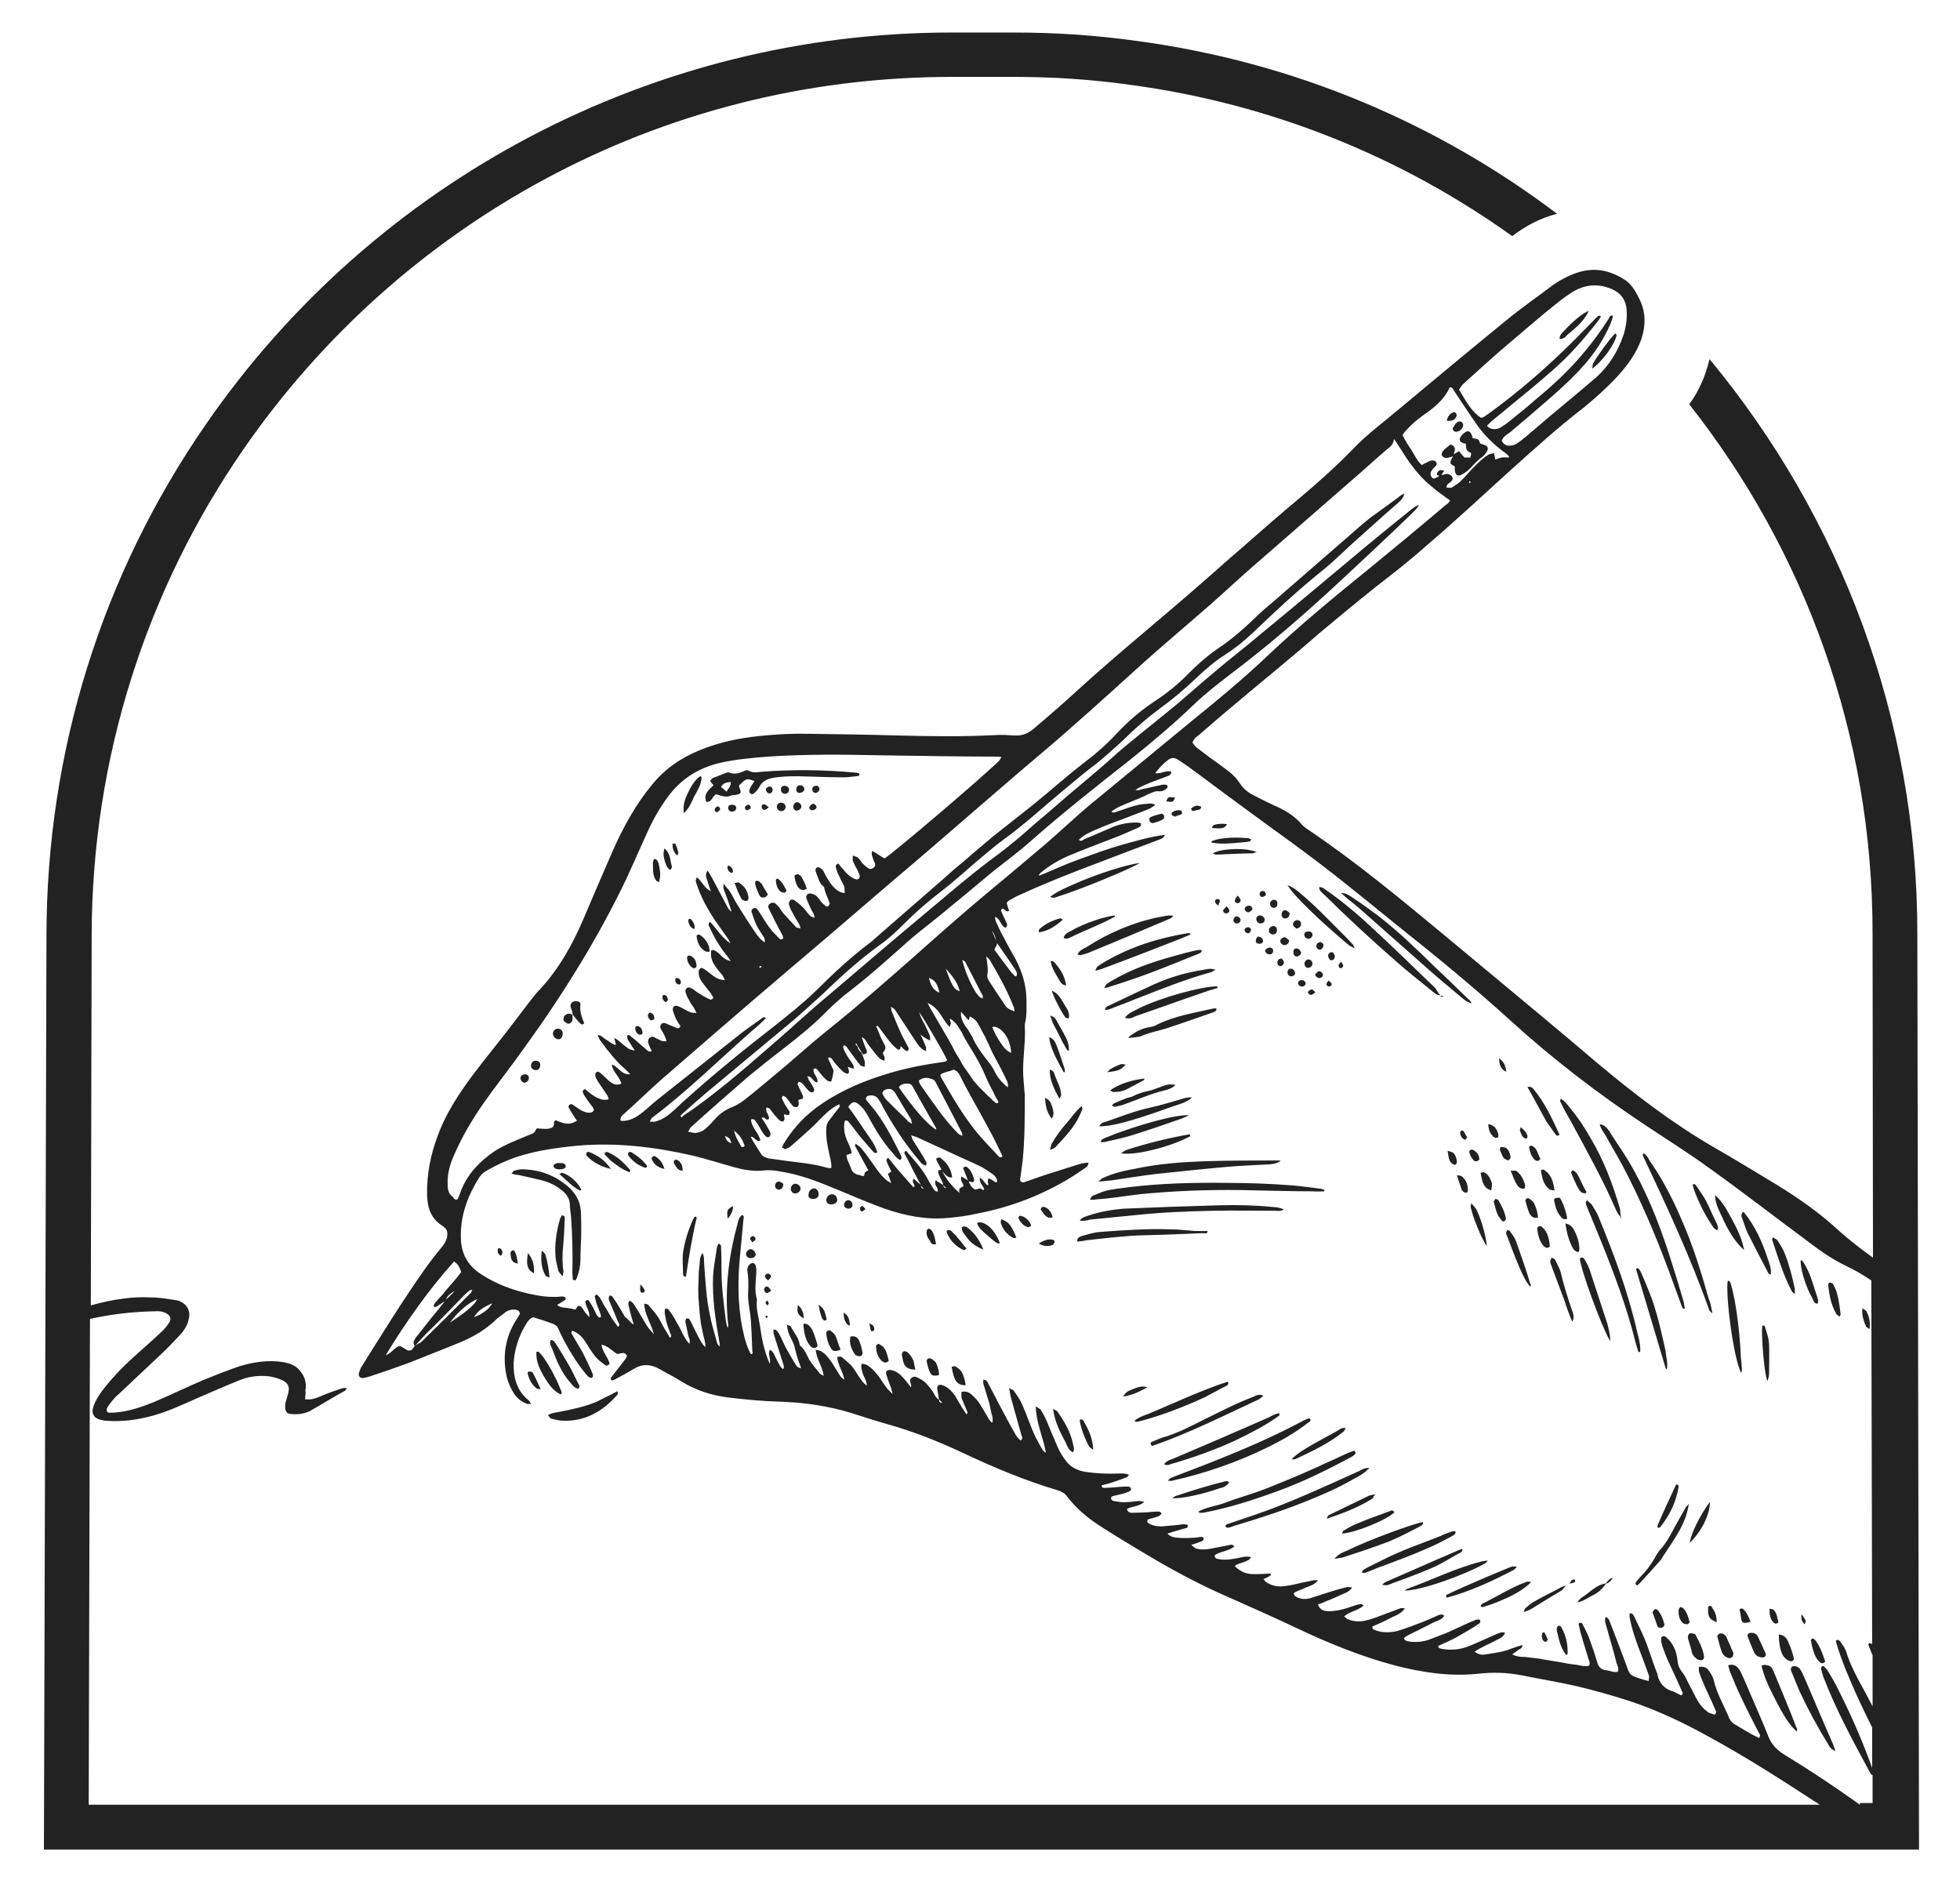 <?xml version="1.0" encoding="utf-8"?>
<!-- Generator: Adobe Illustrator 26.0.3, SVG Export Plug-In . SVG Version: 6.00 Build 0)  -->
<svg version="1.1" id="Layer_1" xmlns="http://www.w3.org/2000/svg" xmlns:xlink="http://www.w3.org/1999/xlink" x="0px" y="0px"
	 viewBox="0 0 464 445.2" style="enable-background:new 0 0 464 445.2;" xml:space="preserve">
<style type="text/css">
	.st0{fill:#222222;}
</style>
<path class="st0" d="M300.3,342.5c3.2-1.6,6.4-3.4,9.2-5.6c0.3-0.3,0.9-0.3,0.7-1c-0.1-0.1-0.2-0.1-0.3-0.2
	c-0.4,0.2-0.8,0.3-1.2,0.5c-6.7,3.6-13.6,6.6-20.6,9.4c-3.2,1.3-6.5,2.5-9.8,3.8c-0.6,0.3-1.3,0.3-1.8,1.1c0.5,0,0.8,0.1,1,0
	C285.5,348.7,293,346.1,300.3,342.5z M299.1,330.4c-1-0.5-1.7-0.1-2.3,0.2c-4,1.5-7.8,3.5-11.7,5.4c-3.2,1.6-6.4,3.3-9.9,4.3
	c-0.9,0.3-1.7,0.7-2.5,1c-0.3,0.1-0.5,0.4,0,1c8.7-3,17-7.2,25.4-11.1C298.4,330.9,298.8,330.7,299.1,330.4z M291,350.8
	c-0.3-0.1-0.5-0.2-0.8-0.2c-4,1-7.9,2.2-11.8,3.5c-0.3,0.1-0.5,0.3-0.9,0.5c1.9,0.3,7.6-1,11.2-2.3
	C289.6,352.1,290.5,351.8,291,350.8z M292.4,341c3.5-1.7,6.9-3.4,10-5.6c0.2-0.2,0.7-0.3,0.4-0.9c-0.9,0.2-1.7,0.6-2.4,1
	c-3.9,1.7-7.8,3.4-11.7,5.1c-3.7,1.6-7.3,3.1-11,4.7c-0.8,0.3-1.6,0.5-2.1,1.3c0.7,0.4,1.2,0.1,1.8-0.1
	C282.6,345,287.6,343.2,292.4,341z M319.5,345.1c0.3-0.2,0.8-0.4,1.1-0.7c0.3-0.3,0.5-0.5,0-1c-2,0.6-3.8,1.7-5.8,2.5
	c-2.1,1-4.1,1.9-6.2,2.8c-2,0.9-4,1.7-6,2.5c-2.1,0.9-4.2,1.7-6.3,2.4c-2.1,0.7-4.2,1.3-6.2,2.1c-2.1,0.8-4.4,1-6.4,2.1
	c0.2,0.2,0.2,0.3,0.3,0.3c0.4,0,0.9,0,1.3-0.1c5.7-1.1,11.3-2.9,16.8-4.9C308.2,350.9,313.9,348.1,319.5,345.1z M124.2,256.3
	c0.6-0.1,1-0.6,1-1.2c0-0.5-0.4-0.8-1-0.8c-0.6,0.1-1,0.4-1,1C123.3,255.8,123.7,256.3,124.2,256.3z M324.2,347.5
	c-1-0.1-1.7,0.3-2.4,0.7c-8.3,3.7-16.5,7.6-25.1,10.5c-2.1,0.7-4.1,1.4-6.2,2.1c-0.3,0.2-0.5,0.3-0.3,0.7c0.7,0.3,1.3-0.1,1.9-0.3
	c5.7-1.7,11.3-3.5,16.8-5.7c4-1.6,8-3.3,11.7-5.5C321.9,349.4,323.1,348.6,324.2,347.5z M289.8,328.3c0.4-0.2,1-0.3,1-1
	c-0.1-0.1-0.3-0.3-0.3-0.2c-6.4,2.1-12.4,5-18.7,7.6c-1.1,0.4-2.3,0.8-3.2,1.6c0.2,0.2,0.3,0.3,0.3,0.3c0.3-0.1,0.7-0.1,1-0.2
	c5.3-1.4,10.4-3.4,15.4-5.7C286.8,329.9,288.3,329.1,289.8,328.3z M120.9,297.2c0.1,0.9,0.3,1.7,1.7,1.9c-0.2-1.2-0.3-2.3-1-3.2
	C120.7,296.2,120.8,296.7,120.9,297.2z M117.9,295.6c-0.1,0.3-0.1,0.7,0,1c0.1,0.3,0.4,0.4,0.7,0.7c0.6-0.9,0.3-1.4-0.2-1.8
	C118.3,295.4,117.9,295.5,117.9,295.6z M126.4,301.4c0.1-1.7-0.1-3.1-1.4-4.8C124.5,299.3,124.8,300.6,126.4,301.4z M442.6,314.6
	c0.2-1.7-0.1-2.9-0.7-4.1c-0.1-0.3-0.4-0.4-1-0.8c-0.2,1.7,0.3,3,0.9,4.4C441.9,314.2,442.2,314.3,442.6,314.6z M435.5,311.7
	c0.2-0.4,0.3-0.6,0.2-0.9c-0.2-1.6-0.4-3.1-0.8-4.6c-0.2-0.8-0.6-1.6-1-2.3c-0.2-0.2-0.5-0.3-0.8-0.3c-0.1,0-0.3,0.3-0.3,0.5
	c0.2,2.4,0.7,4.8,1.9,6.9C434.9,311.3,435.1,311.3,435.5,311.7z M128.3,296c-0.4,2.1-0.1,4.5,0.9,6c0.1,0.2,0.4,0.2,0.9,0.4
	c-0.2-2.1-0.5-3.8-1-5.5C128.9,296.7,128.8,296.5,128.3,296z M131.4,276.6c0.3,0.1,0.7,0.2,1,0.2c1,0,1.7-0.3,1.5-0.9
	c-0.3-0.8-1-0.5-1.7-0.6c-0.3,0-0.7,0.1-0.9,0.3c-0.2,0.1-0.3,0.3-0.3,0.5C131.1,276.3,131.3,276.5,131.4,276.6z M160.3,232.9
	c0.2,0.1,0.4,0.2,0.6,0.1c0.2-0.1,0.3-0.3,0.3-0.5c-0.1-0.6-0.3-1-1.2-1C159.7,232.1,159.9,232.6,160.3,232.9z M160.3,202.5
	c0.2-0.3,0.3-0.5,0.3-0.7c-0.2-0.6-0.3-1.2-0.6-1.8c-0.1-0.3-0.3-0.5-0.8-0.2C159.2,200.7,159.4,201.7,160.3,202.5z M158.6,205.9
	c0.7-0.4,0.4-1,0.3-1.4c-0.4-2.3-0.6-2.7-1.6-3.7c-0.3,1.2-0.3,1.7,0.1,3.1C157.7,204.6,157.8,205.4,158.6,205.9z M164.3,188.6
	c0.8-1.4,1.7-2.9,1.8-4.5c0-0.1-0.1-0.2-0.3-0.4c-1.4,1-2.3,2.6-3,4.1c-0.6,1.3-1.2,2.7-0.9,4.7
	C163.3,191.1,163.7,189.9,164.3,188.6z M163.3,226.2c-0.1,0-0.2,0-0.3,0c-0.1,0.1-0.3,0.2-0.3,0.2c-0.2,0.9,0.4,2.2,1.3,2.7
	c0.3,0.3,0.9-0.1,0.9-0.4C164.9,227.5,164.3,226.5,163.3,226.2z M157.8,237.1c0.2-0.1,0.3-0.3,0.3-0.5c-0.1-0.6-0.3-1.1-1.1-1.1
	c-0.3,0.5-0.2,1,0.2,1.4C157.3,237.1,157.6,237.3,157.8,237.1z M162.9,217.9c0.2,0.7,0.3,1.7,1.5,2c0.2-1-0.3-1.7-0.8-2.3
	C163.3,217.4,163,217.5,162.9,217.9z M132.1,246c0.6,0.1,1-0.4,1.1-1.1c0.1-0.8-0.3-1.3-1-1.4c-0.7-0.1-1.3,0.5-1.3,1.2
	C130.9,245.3,131.4,245.9,132.1,246z M135.6,240.2c0.5,0.6,1,1.3,1.7,2c0.3,0.3,0.6,0.5,1,0c-0.6-1.4-1.1-2.9-0.9-4.4
	c0.1-0.4-0.3-0.8-0.9-0.8c-1-0.1-1.6,0.5-1.4,1.5C135.4,239.1,135.5,239.6,135.6,240.2z M134.4,242.3c0.5,0.1,1-0.3,1.1-0.8
	c0.1-0.4,0-0.9,0-1.3c-0.5-0.3-1.1-0.4-1.7,0.1c-0.4,0.3-0.5,0.9-0.3,1.4C133.7,241.9,134.1,242.2,134.4,242.3z M155.4,208.5
	c0.2,0.2,0.4,0.2,0.6,0.3c0.4-1.4,0.4-2.4-0.1-4.4c-0.2-0.4-0.2-1-1-1.1c-0.5,0.7-0.3,1.5-0.3,2.3
	C154.6,206.6,154.7,207.6,155.4,208.5z M126.7,253.3c0.7,0.1,1.2-0.4,1.2-1.2c0-0.6-0.4-1-1-1c-0.7-0.1-1.2,0.5-1.2,1.2
	C125.7,252.8,126.1,253.2,126.7,253.3z M151.3,244.9c0.1,0,0.3,0,0.4,0c0.3,0,0.4-0.2,0.4-0.2c0-1-0.3-1.5-1-1.8
	c-0.3-0.1-0.7,0.1-0.7,0.3C150.3,244,150.7,244.6,151.3,244.9z M154.6,241.4c0.2,0,0.2-0.2,0.3-0.3c0-0.6-0.2-1.1-0.9-1.4
	c-0.2,0-0.4,0.1-0.5,0.3c-0.3,0.5,0,1,0.5,1.5C154.2,241.5,154.4,241.5,154.6,241.4z M167.2,189.8c1.3,0.2,1.4-1.3,2.3-1.8
	c1.1,0.3,2.3,0.9,3.6,0.3c0.3-0.1,0.6-0.1,0.9-0.1c1.5-0.3,1.6-0.4,1-1.9c-0.1-0.2,0-0.3,0-0.4c1.7-1.7,1.8-1.7,3.6-1
	c-0.5,0.8-1,1.4-1.2,2.1c-0.1,0.2,0,0.6,0.2,0.8c0.2,0.2,0.6,0.2,0.8,0.1c0.4-0.4,1-0.9,1.3-1.5c0.7-1.5,1.9-2,3.4-2.3
	c2.6-0.4,5.2-0.4,7.8-0.3c3,0.1,6,0.2,9,0.2c1,0,2.1-0.2,3.1-0.3c0.2,0,0.6-0.1,0.4-0.6c-0.3-0.1-0.5-0.2-0.8-0.2
	c-7.5-0.7-15-0.8-22.4-0.2c-1,0.1-2,0.3-3-0.3c-0.3-0.1-0.8-0.1-1,0.1c-1.1,0.5-2.3,0.9-3.5,0.4c-0.3-0.1-0.5-0.1-0.7,0
	c-1.1,0.4-2.2,0.9-3.3,1.3c-0.3,0.2-0.4,0.4-0.6,0.7c0.2,0.2,0.3,0.3,0.4,0.5c0.2,0.2,0.3,0.3,0.4,0.5
	C167.7,187,166.5,188,167.2,189.8z M173,185.1c0.1,1-0.6,1.5-1,2.3c-0.5-0.5-0.9-0.8-1.3-1.1C171.2,185.3,172,185.2,173,185.1z
	 M188.9,308.9c-0.3,1.8-0.1,2.3,1.4,3.2C190.2,310.7,189.9,309.8,188.9,308.9z M196.7,285.1c0.8,0,1.5-0.4,1.5-1
	c0-0.7-0.5-1.4-1.1-1.4c-0.7-0.1-1.4,0.5-1.5,1.3C195.6,284.6,196,285.1,196.7,285.1z M189.5,281.2c-0.1-0.6-0.7-1-1.3-1
	c-0.6,0.1-1,0.6-1,1.3c0.1,0.6,0.5,1,1,1C189,282.5,189.6,281.9,189.5,281.2z M192.4,283.8c0.9,0,1.4-0.4,1.4-1.1
	c0-0.8-0.5-1.4-1.1-1.4c-0.8,0.1-1.3,0.7-1.3,1.6C191.3,283.4,191.8,283.8,192.4,283.8z M180.9,305.1c-0.1,0.4,0.3,1,0.7,1
	c0.3-0.1,0.5-0.3,1-0.6c-0.3-0.3-0.5-0.7-0.8-0.9C181.4,304.4,181,304.7,180.9,305.1z M183.5,280.8c0,0.4,0.4,0.8,0.9,0.8
	c0.6,0,1.1-0.6,1-1.4c-0.3-0.2-0.5-0.4-0.9-0.5C183.9,279.6,183.4,280.2,183.5,280.8z M181.9,301.5c-0.4-0.1-0.9,0.3-0.8,0.7
	c0.1,0.3,0.3,0.5,0.7,0.9c0.3-0.3,0.6-0.5,0.7-0.9C182.6,301.9,182.3,301.6,181.9,301.5z M201.3,316.4c-0.3,1.7,0.3,3,1.1,4.2
	c0.2,0.3,0.5,0.3,0.8,0.4c0.6,0.2,1-0.2,1-0.8c-0.2-1-0.4-1.9-0.8-2.8C203.1,316.6,202.4,316.1,201.3,316.4z M199.7,310.7
	c0.1,1.6,0.2,1.8,0.8,2.7c0.1,0.2,0.4,0.3,0.7,0.4C201.1,312,200.7,311.3,199.7,310.7z M181.2,308.4c0.1,0.2,0.3,0.4,0.4,0.6
	c0.2-0.2,0.4-0.3,0.4-0.4c0-0.2-0.2-0.4-0.3-0.8C181.5,308,181.2,308.2,181.2,308.4z M200.8,286.1c0.7,0,1.1-0.4,1-1
	c0-0.5-0.4-1-1-1c-0.5,0-1,0.5-1,1.2C199.9,285.8,200.4,286.1,200.8,286.1z M192.3,314.8c-0.2-0.4-0.6-0.9-1-1.2
	c-0.2-0.2-0.4-0.2-0.9-0.3c-0.1,0.1-0.3,0.3-0.2,0.6c0.2,1.8,0.5,3.5,1.8,4.9c0.2,0.1,0.4,0.3,0.6,0.3c0.3,0,0.6-0.1,0.8-0.3
	c0.1-0.1,0.2-0.4,0.1-0.6C193.1,317,192.8,315.9,192.3,314.8z M193.8,308.8c0.2,1.2,0.3,1.9,0.6,2.6c0,0.3,0.2,0.5,0.3,0.8
	c0.3,0.4,0.6,0.6,1,0.1C195.2,310.1,195.1,309.9,193.8,308.8z M196.6,315c-0.3-0.3-1,0.1-1,0.5c0.1,1.3,0.4,2.5,1.1,3.6
	c0.4,0.8,1,0.9,2.3,0.4c-0.5-1.2-0.8-2.3-1.2-3.3C197.6,315.8,197.1,315.3,196.6,315z M155.1,273.7c-0.2-0.1-0.5,0-0.6,0.1
	c-0.2,0.2-0.3,0.4-0.2,0.6c0.5,1.3,1.6,2,3,2.3C156.9,275.3,156.2,274.4,155.1,273.7z M143.8,272.7c-0.2-0.1-0.4,0.1-0.6,0.1
	c0,0.3-0.1,0.4,0,0.5c0.5,0.5,1,1.1,1.6,1.6c1.3,1,2.6,2,4.3,2.6c0-0.3,0.2-0.5,0-0.6C147.6,275.1,146,273.6,143.8,272.7z
	 M152.2,306c0,0,0.1-0.1,0.2-0.1c0.4-0.3,0.3-0.7-0.8-1.9C151.5,305.7,151.5,306,152.2,306z M139.5,272.7c-0.2-0.1-0.6,0-0.6,0.1
	c-0.1,0.3-0.2,0.6,0,0.8c1.6,1.7,3.6,2.6,5.7,3.1C143.3,274.7,141.5,273.5,139.5,272.7z M149.4,272.7c-0.2-0.1-0.6,0-0.6,0.1
	c-0.1,0.3-0.2,0.6,0,0.8c1,1.3,2.3,2.3,3.9,2.8c0.2,0.1,0.3-0.1,0.4-0.1c0-0.1,0.1-0.2,0.1-0.3C152.2,274.6,150.9,273.6,149.4,272.7
	z M133,277.6c-0.1,0-0.3,0.2-0.6,0.3c1.7,1.4,3,3,4.9,3.9c0.1,0,0.3-0.1,0.3-0.2C136.8,279.8,134.7,278,133,277.6z M134.5,280.9
	c-3-2.6-6.4-3.9-10.3-4.1c-0.8-0.1-1.7,0.1-2.4,0.3c-0.3,0-0.3,0.3-0.7,0.7c0.6,0.2,1,0.3,1.5,0.3c1.8,0.4,3.7,0.8,5.7,1.3
	c1.9,0.5,3.7,1.4,5.1,2.7c0.9,0.8,1.4,1.7,1.5,2.9c0,1,0.2,2.1,0.3,3.1c0.3,4.4,0.4,8.8,0.3,13.2c0,0.5,0.1,1,0.1,1.6
	c0.1,0.1,0.3,0.1,0.6,0.2c0.2-0.3,0.3-0.4,0.4-0.7c0.5-1.4,0.8-2.7,0.8-4.2c0-2.2,0.2-4.4,0.2-6.5c0-1.7,0-3.4-0.1-5.1
	C137.3,284.2,136.2,282.4,134.5,280.9z M164,288.8c-1.1,2.5-1.9,5-2.3,7.7c-0.2,1.7,0,3.3,0,5c0,0.3,0.1,0.7,0.6,0.7
	c0.1,0,0.2-0.1,0.1-0.1c0.7-4.6,1.4-9.1,2.5-13.7c0.1-0.2-0.1-0.3-0.1-0.4C164.3,287.9,164.2,288.5,164,288.8z M177.7,295.7
	c-0.5,0-1,0.5-1.1,1.1c0,0.4,0.3,1,1,1c0.7,0.1,1.2-0.3,1.3-0.8C178.9,296.4,178.3,295.7,177.7,295.7z M178.3,292.6
	c-0.3,0-0.8,0.3-0.7,0.7c0.1,0.3,0.3,0.4,0.5,0.8c0.3-0.3,0.5-0.4,0.7-0.6C179,293.1,178.6,292.6,178.3,292.6z M133,287.7
	c-0.2,0.3-0.4,0.7-0.5,1.1c-0.8,2.8-1.2,5.7-1,8.6c0.1,1.1,0.4,2.3,0.7,3.5c0.2,0.3,0.5,0.7,1,1.2c0.1-0.6,0.2-1,0.2-1.1
	c-0.3-1.9-0.3-3.9-0.1-5.8c0.2-2.3,0.3-4.4,0.4-6.7C133.7,288.1,133.7,287.7,133,287.7z M172.3,288.5c0.8-1.1,1.3-1.9,1.2-3
	C172.1,286.3,172,286.5,172.3,288.5z M181.2,311.7c0,0.1,0.2,0.2,0.3,0.3c0.2-0.2,0.3-0.3,0.3-0.4c-0.1,0-0.3-0.1-0.3-0.2
	C181.4,311.4,181.2,311.6,181.2,311.7z M161.2,275.4c-0.4-0.8-1.3-1.1-1.6-0.7c-0.3,0.6,0.2,1,0.4,1.4c0.3,0.4,0.6,1,1.6,1
	c0-0.3,0-0.6-0.1-0.9C161.5,275.9,161.4,275.7,161.2,275.4z M125.7,324.7c-0.2,0-0.4-0.1-0.6,0c-0.1,0-0.2,0.3-0.2,0.3
	c0.3,1.5,1,2.8,2.2,3.7c0.2,0.1,0.4,0.1,0.9,0.1c-0.7-1.4-1.2-2.7-1.9-3.9C126,324.8,125.8,324.7,125.7,324.7z M412.3,323.3
	c0-0.8-0.2-1.7-0.2-2.4c-0.2-4.5-0.7-9-1.5-13.4c-0.3-1.3-0.5-2.5-0.9-3.7c-0.1-0.3-0.2-0.7-0.7-0.6c-0.5,3.9,1.4,18.4,3.2,21.8
	C412.4,324.5,412.4,323.9,412.3,323.3z M407.8,386.7c-0.3-0.1-0.7-0.1-0.9,0.1c-0.3,0.2-0.4,0.5-0.3,0.8c0.3,1.1,0.6,2.3,1,3.4
	c0.3,0.8,0.9,1.3,1.7,1.5c0.4,0.1,1-0.3,1-0.7c0-0.2,0-0.3,0.1-0.4c-0.6-1.4-1.2-2.8-1.8-4.1C408.3,387,408.1,386.8,407.8,386.7z
	 M406.5,289.8c-0.9-1.8-1.7-3.7-2.6-5.5c-0.7-1.3-1.6-2.5-2.4-3.7c-0.2-0.3-0.4-0.4-0.8-0.2c0.3,1.7,2.4,6.4,4.3,9.2
	c0.4,0.6,0.7,1.3,1.5,1.6C406.9,290.7,406.6,290.2,406.5,289.8z M417.9,391.2c-0.5-1.2-1.1-2.4-1.7-3.7c-0.3-0.7-0.9-1-1.6-1
	c-0.6,0-1,0.3-0.9,0.8c0.5,1.3,1,2.6,1.6,3.9c0.3,0.6,0.8,1,1.6,1.1C417.7,392.5,418.3,392,417.9,391.2z M419.9,395.7
	c-0.1-0.3-0.3-0.5-0.4-0.8c-0.3-0.6-1-0.7-1.6-0.8c-0.3-0.1-0.5,0.1-0.9,0.2c0.8,3.3,2.3,6.1,3.8,9c1.9,3.6,3.1,5.3,4.6,6.6
	c0-0.5,0.1-0.8-0.1-0.9C423.6,404.5,421.7,400.1,419.9,395.7z M412.8,381c-0.3-0.3-0.6-0.4-1,0c0.2,0.7,0.3,1.5,0.4,2.2
	c0.2,1,0.5,1.2,2.2,0.7C414,382.7,413.5,381.7,412.8,381z M404.4,380.3c-0.2,2.3,0.2,3,2,3.7c0-1.4-0.3-2.4-1-3.3
	C405.3,380.3,404.9,379.9,404.4,380.3z M401.4,387c-0.1-0.3-0.6-0.3-1-0.4c-0.4-0.1-0.9,0.3-0.8,1.2c0.3,1,0.7,2.3,1,3.6
	c0.2,0.5,0.6,0.9,1,1.2c0.2,0.2,0.4,0.3,0.6,0.3c0.7,0.3,1.3-0.1,1.2-0.8C403.2,390.4,402.3,388.7,401.4,387z M392.4,381.1
	c-0.2-0.1-0.5-0.3-0.6-0.2c-0.3,0.2-0.3,0.4-0.6,0.7c0.4,1.1,0.8,2.3,1.2,3.4c0.2,0.3,0.5,0.4,1,0.3c0.4-0.2,0.7-0.4,0.6-0.9
	C393.7,383.3,393.3,382.1,392.4,381.1z M400,365.2c2.7-2.5,4.8-6.6,4.8-9.7C402.3,358.9,400.4,362.9,400,365.2z M399.2,356.6
	c-1.1,2-2.3,4-3.4,6.1c-0.7,1.3-1.4,2.5-2.3,3.6c-0.6,0.6-1.1,1.3-1.5,2c-1,1.9-2.3,3.6-3.7,5c-0.3,0.3-0.7,0.8-1,1.2
	c-0.1,0.3-0.3,0.5,0.3,0.8c0.3-0.3,0.7-0.6,1-1c1.3-1.4,2.6-2.8,3.9-4.3c0.4-0.4,0.9-1,1.2-1.6c1.1-1.7,2.3-3.4,3.3-5.1
	c1.4-2.3,2.4-4.6,2.8-7.3C399.6,356.2,399.4,356.5,399.2,356.6z M380.1,374.9c0.8-0.2,1.3-0.7,1.7-1.4
	C381.1,373.6,380.6,374.2,380.1,374.9z M427.2,397.2c-0.3-0.7-0.6-1.4-1-2c-0.3-0.5-1-0.9-1.6-0.8c-0.3,0-0.6,0.3-0.6,0.5
	c-0.1,0.3,0,0.7,0.2,1c0.6,1.5,1.2,3,1.8,4.4c2,4.3,4.2,8.4,6.7,12.4c0.3,0.6,0.6,1.3,1.8,1.8c-0.3-0.9-0.4-1.2-0.5-1.5
	C431.7,407.8,429.5,402.5,427.2,397.2z M400,384c-0.3-1.1-0.6-2.3-1.4-3.2c-0.2-0.3-0.5-0.3-0.8-0.4c-0.2,0.2-0.3,0.3-0.4,0.6
	c-0.1,1.1,0.1,2.3,0.9,3.1c0.2,0.3,0.7,0.3,1.1,0.4C399.5,384.5,400,384.1,400,384z M388.3,320c0.1-1.6-0.3-3.1-0.7-4.6
	c-2.1-9.4-5.5-18.4-9.1-27.2c-0.4-1.1-1.1-2.1-1.7-3.1c-0.3-0.3-0.7-0.6-1.1-1c-0.5,0.6-0.2,1.1,0,1.6c1,2.4,2,4.9,3,7.3
	c3.2,7.9,6.3,16,8.4,24.4c0.2,0.9,0.5,1.8,0.8,2.7C387.9,320,388.1,320,388.3,320z M343.9,108.1c-0.8,1.6-0.8,1.6,0.5,2.3
	c0,0.3,0,0.6,0,0.9c0.1,1.1,0.7,1.6,1.7,1c0.6-0.3,1.3-0.8,1.8-1.3c1-1,1.9-2.1,3.1-2.9c0.4-0.3,0.7-0.8,1-1.2
	c0.4-0.8,0.3-1.2-0.6-1.6c-0.4-0.2-1-0.1-1.1-0.6c-0.2-1-1.1-0.8-1.7-1c0-0.3-0.1-0.3-0.1-0.5c-0.3-1-0.9-1.4-1.6-0.9
	c-0.5,0.3-1,0.8-1.2,1.3c-0.3,0.4-0.1,0.9,0.3,1.1c0.3,0.2,0.7,0.3,1,0.3c0.1,1.6,0.1,1.6,1.3,2.3c-0.1,0.3-0.1,0.6-0.2,1
	c-0.5,0-1,0-1.4,0c-0.4-0.4-0.9-1-1.3-1.5c-0.6,0.3-1,0.6-1.5,0.9C343.9,108,343.9,108.1,343.9,108.1z M127.5,320
	c-0.1-0.1-0.3,0-0.5,0c-0.2,2.3,0.9,4.4,2,6.2c1,1.6,2,3.1,3.8,3.9c0.1-0.3,0.2-0.4,0.2-0.5c-1.1-2.8-2.5-5.6-4.2-8.1
	C128.5,321,128,320.5,127.5,320z M344.8,98.5c0.1-0.2,0-0.6-0.2-0.8c-0.1-0.1-0.4-0.2-0.6-0.1c-0.7,0.3-1.3,0.9-1.5,2
	C343.8,99.7,344.5,99.4,344.8,98.5z M344,101.2c-0.3,0.4,0.2,1,0.6,1c0.7,0,1.2-0.3,1.6-0.9c0.3-0.5,0.2-1.2-0.2-1.4
	c-0.4-0.3-0.9-0.1-1.2,0.2C344.5,100.4,344.2,100.9,344,101.2z M376.1,73.6c-1.5,0.5-4.2,2.9-5.8,4.7c-0.5,0.5-1.1,1-1.1,1.9
	c0.9,0.1,1.4-0.4,1.8-0.9C372.9,77.7,375,76.1,376.1,73.6z M204.2,285.5c-0.3-0.1-0.7,0.3-0.6,0.7c0,0.3,0.3,0.6,0.4,0.6
	c0.3-0.1,0.5-0.3,0.9-0.6C204.5,285.8,204.4,285.6,204.2,285.5z M376.9,87.3c2.5-1.8,5.3-5.7,5.8-7.9c0-0.2-0.2-0.3-0.3-0.5
	c-1.2,1.1-4.5,5.7-5.3,7.2C377,86.3,377.1,86.6,376.9,87.3z M129.7,335c0.3,0.3,0.4,0.5,0.7,0.8c1,0.2,1.9,0.5,2.9,0.5
	c5.3,0.2,9.5-2.3,12.9-6.2c0.1-0.2,0-0.4,0-0.8c-0.6,0.3-1,0.5-1.5,0.8c-1.1,0.5-2.3,1.1-3.4,1.7c-2.9,1.2-5.8,1.8-8.9,2.4
	C131.5,334.4,130.6,334.4,129.7,335z M453.9,221.3c0.1-51.3-18.3-99-49.2-136.3c-0.9,3.9-2.5,7.6-4.8,10.7
	c27.3,34.6,43.5,78.2,43.4,125.5l0.1,76.5c-2.8-2-5.5-4.1-8.1-6.4c-4.4-4.1-9.4-7.6-14.6-10.8c-5-3-10-6.1-15.1-9
	c-9.8-5.7-18.8-12.6-27.5-19.9c-4.6-3.9-9.2-7.8-13.9-11.7c-7.3-6.1-14.7-12.2-22-18.3c-10.6-8.8-21.1-17.5-32.5-25.2
	c-0.5-0.3-1-0.7-1.4-1.1c-1.8-2.2-4.2-3.6-6.8-4.7c-1.7-0.8-3.5-1.7-5.2-2.6c-1.1-0.6-2.1-1.5-2.8-2.6c-0.7-1.1-1.6-2-2.6-2.8
	c-1.5-1.1-2.9-2.2-4.4-3.2c-1.1-0.9-2.3-1.7-3.4-2.6c-0.3-0.3-0.5-0.7-0.8-1c0.3-1,1-1.4,1.5-1.8c2.7-2.3,5.4-4.7,8.2-7
	c6.7-5.7,13.6-11.2,20.2-17c4.4-3.7,8.9-7.4,13.4-11c4-3.1,8-6.2,11.7-9.5c6.9-5.9,13.6-12.1,20.3-18.2c5.7-5.1,11.3-10.2,17.3-14.8
	c2.8-2.3,5.5-4.7,7.9-7.3c2.5-2.7,4.6-5.6,5.8-9c1.1-3.5,1-6.8-0.8-10c-0.8-1.6-1.7-3-3.2-4c-3.6-2.3-7.3-3-11.4-1.6
	c-2,0.7-3.9,1.7-5.6,2.9c-3.7,2.8-7.6,5.5-11.1,8.4c-8.6,7-17.1,14.1-25.5,21.1c-3.7,3.1-7.6,6-10.9,9.5c-4.1,4.2-8.4,8-12.8,11.7
	c-4.2,3.5-8.2,7-12.3,10.6c-5.7,4.9-11.2,9.9-17,14.8c-7.3,6.2-14.6,12.3-21.7,18.7c-3.8,3.5-7.7,6.9-11.7,10.3
	c-1.4,1.1-2.7,1.6-4.4,1.5c-1.6-0.1-3-0.2-4.5-0.1c-7.7,0.4-15.3,0.3-23,0.1c-7-0.2-14-0.3-21-0.4c-3.9-0.1-7.7,0.1-11.7,0.5
	c-5,0.5-9.8,1.5-14.4,3.4c-4.4,1.8-8.2,4.4-11.2,8.1c-3.9,4.7-6.8,10-9.3,15.6c-2.4,5.5-4.8,11.1-7.1,16.5
	c-2.5,5.8-5.6,11.4-10,16.2c-1.4,1.4-2.5,3-3.7,4.5c-1.7,2.3-3.4,4.5-5.2,6.8c-3.3,4.2-6.7,8.3-9.7,12.7c-2.3,3.4-4.4,7-5.8,10.9
	c-1.7,4.5-2.6,9.2-2.5,14.1c0.1,3,1,5.6,3.7,7.2c0.1,0.1,0.3,0.2,0.3,0.3c0.6,0.3,0.8,1,0.8,1.6c0,1-0.4,1.9-1,2.7
	c-1.4,1.7-2.8,3.5-4.1,5.3c-5.4,7.6-10.3,15.6-15.2,23.4c-0.3,0.4-0.4,0.9-0.6,1.4c-0.3,0.8,0.3,1.4,1,1.3c0.6-0.1,1.3-0.3,1.9-0.5
	c3-1,5.9-2,8.9-3.1c4.2-1.7,8.4-3.3,12.5-5c3-1.3,5.9-3,8.3-5.4c0.7-0.6,1.5-1.1,2.2-1.7c0.7-0.4,1.4-0.6,2.2-0.5
	c0.6,0.1,1,0.3,1.1,1c-0.3,0.4-0.5,0.9-0.8,1.3c-2.8,4.3-3.4,9-2.3,13.8c0.3,1.1,0.8,2.3,1.4,3.3c0.7,1.3,1.8,2.3,3.3,2.9
	c0.3,0.1,0.5,0,1,0c-0.2-0.3-0.3-0.6-0.4-0.7c-3-2.3-3.8-5.6-3.7-9c0.2-3.2,1.2-6.4,2.9-9.1c0.4-0.7,0.9-1.4,1.7-1.7
	c1.7,0.5,3.2,1,4.8,1.6c0.4,0.2,0.8,0.4,1,0.8c0.3,0.5,0.5,1.1,0.8,1.7c1.6,3.2,3.5,6.4,5.7,9.1c0.4,0.5,0.8,1.1,1.5,1.2
	c0.5-0.3,0.4-0.7,0.3-1c-0.7-1.7-1.5-3.3-2.3-4.9c-0.8-1.5-1.7-2.9-2.5-4.3c-0.2-0.3-0.4-0.6,0-1c1.3,0.5,2.3,1.4,3,2.5
	c0.8,1.3,1.6,2.6,2.5,3.7c0.6,0.7,1.4,1.3,2.2,1.9c0.3,0.2,0.7,0.3,1.1-0.3c-0.3-1.5-1.7-2.7-1.9-4.5c1.6,0.3,2.5,1.5,3.7,2.2
	c0.8,0,1.7-0.7,2.3,0.4c-0.1,0.7-0.7,1.2-1.1,1.8c-0.9,1.1-1.7,2.2-2.5,3.2c-0.2,0.3-0.4,0.5,0.1,0.9c0.3-0.1,0.8-0.3,1.1-0.5
	c1.3-0.7,2.8-1.5,4.1-2.3c2-1.2,3.9-1.1,5.9,0c1.7,1,3.6,1.9,5.3,3c3.4,2.1,7.1,3.3,11.1,3.8c4.1,0.5,8.3,0.9,12.4,1
	c5.7,0.2,11.3,1,16.8,2.7c2.8,0.9,5.6,1.8,8.4,2.6c6.1,1.7,11.9,4,17.7,6.7c7.4,3.5,15,6.7,22.8,9c0.8,0.3,1.5,0.6,2,1.3
	c2.3,3,5,5.3,8.2,7.3c3.1,2,6.4,4,9.6,5.9c6.9,4.2,14,8,21.5,11.2c5.2,2.3,10.3,4.6,15.4,7c7.4,3.5,15,6.6,22.9,8.7
	c6.5,1.7,13.1,2.7,19.8,2c3.5-0.4,7-0.3,10.5,0.4c4.4,0.9,8.8,1.6,13.1,2.6c4.1,1,8.1,2.1,12.1,3.4c6.7,2.2,13,5.2,19.1,8.6
	c9,4.9,17.5,10.4,26.1,16H21l0.3-115c5-1.1,10-1.7,15.2-1.8c1-0.1,2,0,2.9,0.5c0.9,0.5,1.2,1.2,0.7,2.1c-0.5,0.8-1.1,1.5-1.7,2.1
	c-2.4,2.3-5,4.5-7.5,6.8c-2.5,2.3-4.9,4.9-7,7.7c-0.7,1-1.3,2-1.7,3.1c-0.8,2,0.1,3.2,2.2,3.5c0.3,0.1,0.4,0.1,0.7,0.1
	c3.8,0.3,7.5-0.2,11.1-1.2c3.6-1,7-2.6,10.4-4.1c3.3-1.4,6.6-2.9,9.9-4.2c2.3-1,4.8-1.3,7.3-1c1.1,0.2,2.2,0.5,3.2,1
	c1,0.5,1.6,1.4,1.3,2.6c-0.1,0.6-0.3,1.2-0.5,1.9c-0.2,0.6-0.3,1.1-0.3,1.7c0,1,0.4,1.7,1.4,1.7c0.9,0.1,1.8,0.1,2.7-0.1
	c0.8-0.2,1.6-0.4,2.3-0.9c2.5-1.4,5-3,7.6-4.4c0.3-0.1,0.3-0.3,0.6-0.7c-1-0.2-1.7,0.3-2.5,0.5c-1.5,0.5-3,1.1-4.4,1.7
	c-0.9,0.3-1.7,0.6-3,0.4c0.1-0.9,0.2-1.5,0.1-2.1c0.3-1.7-0.1-3.1-1.1-4.4c-1-1.4-2.5-2-4.3-2.3c-3.5-0.5-6.9,0-10.2,1
	c-2.9,1-5.7,2.1-8.4,3.2c-4,1.7-7.9,3.6-11.9,5.3c-2.8,1.1-5.6,2.1-8.6,2.4c-0.7,0.1-1.3,0.1-2,0.1c-0.4,0-0.7-0.5-0.5-1
	c0.2-0.3,0.4-0.8,0.7-1.1c0.6-0.8,1.3-1.7,2.1-2.3c3.4-3.2,6.8-6.4,10.2-9.6c1.6-1.5,3-3,4.4-4.5c0.9-1,1.6-2.1,1.9-3.3
	c0.6-2-0.1-3.7-1.9-4.5c-0.4-0.3-1-0.3-1.5-0.4c-1.9-0.3-3.7-0.6-5.7-0.6c-2.1-0.1-4.2,0-6.3,0.3c-2.6,0.3-5.2,0.9-7.7,1.6l0.2-87.3
	c0-42.8,13.3-82.6,35.9-115.3c36.8-53.3,98.1-88.2,167.8-88.2H240c9.3,0,18.5,0.6,27.7,1.9c33.4,4.5,64.2,17.1,90.3,35.8
	c3.1-2.4,6.7-4.3,10.6-5.3c-28.3-21.4-62.2-35.9-99.4-40.9c-9.3-1.3-18.8-2-29.2-2h-14.8c-70.4,0-136.4,34.7-176.5,92.8
	C24.1,136.1,11,178,11,221.6l-0.6,216.2h443.9L453.9,221.3z M346.4,115.3c-0.1,0.1-0.1,0-0.2,0C346.3,115.3,346.4,115.2,346.4,115.3
	C346.5,115.3,346.4,115.4,346.4,115.3z M347.8,114.3c0-0.2,0-0.3,0-0.3c0,0,0.1-0.1,0.2-0.1c0.1,0.1,0.1,0.2,0.2,0.3
	C348,114.3,347.9,114.3,347.8,114.3z M346.6,90.7c3.5-3.1,7-6.4,10.6-9.4c3.7-3.1,7.3-6.3,11.1-9.3c1.2-1,2.6-2,4-2.9
	c2.6-1.6,5.5-2,8.4-1c2.8,0.9,4.3,2.7,4.4,5.6c0.1,1.9-0.2,3.9-0.8,5.7c-1.3,3.8-3.4,7.2-6.4,9.9c-3.7,3.2-7.5,6.3-11.2,9.4
	c-1.8,1.6-3.7,3.1-5.5,4.7c-0.7,0.6-1.5,1.2-2.3,1.7c-0.5,0.3-1.1,0.4-1.7,0.4c-0.7,0-1.3-0.4-1.7-1.2c0.4-0.9,1.1-1.4,1.9-1.9
	c3-2.5,5.9-5,8.9-7.6c3.1-2.7,6.2-5.5,8.9-8.6c2.4-2.8,4.4-5.8,5.9-9.2c0.3-0.8,0.7-1.5,0.7-2.3c-0.7-0.1-0.8,0.4-1,0.8
	c-1.9,3-4,5.8-6.3,8.5c-3.3,3.9-7,7.3-11,10.6c-1.9,1.7-3.9,3.3-5.9,4.9c-0.7,0.6-1.4,1.1-2.2,1.6c-0.8,0.5-1.7,0.6-2.6,0.3
	c-0.3-0.1-0.4-0.3-0.8-0.6c0.4-0.4,0.8-0.8,1.1-1.1c3-2.4,5.9-4.9,8.9-7.3c3.8-3.2,7.7-6.4,11.1-10.2c1.6-1.7,3-3.5,4.5-5.3
	c0.5-0.6,1-1.3,1.4-2c-0.5-0.4-0.8,0-1,0.2c-1.7,1.7-3.2,3.3-4.9,5c-6.4,6.4-13.1,12.3-20.4,17.6c-0.4,0.3-0.9,0.6-1.3,0.9
	c-0.2,0.2-0.4,0.2-0.8,0.3c-2.4-1.6-3.7-4.2-5.2-6.7C345.9,91.5,346.2,91,346.6,90.7z M333.9,100.8c1-1,2.2-1.9,3.3-2.7
	c2.5-1.7,4.8-3.7,6-6.4c0.6-0.1,0.7,0.3,0.9,0.6c1.8,2.7,3.6,5.5,5.5,8.2c1.9,2.7,4.3,5,7,6.9c0.2,0.2,0.4,0.4,0.6,0.6
	c0.1,0.1,0,0.2,0,0.3c-0.6,0-1.2-0.1-1.7,0c-0.5,0.1-1,0.3-1.5,0.5c-0.1-0.5-0.2-1-0.3-1.5c-0.5,0.1-1,0.1-1.3,0.3
	c-1,0.6-1.8,1.3-2.6,2.1c-1.4,1.3-2.6,2.8-3.9,4.1c-0.6,0.6-1.4,1.1-2.2,1.6c-0.3,0.2-0.8,0-1.3,0c0.1-0.9,0.7-1,1.1-1.4
	c0.6-0.5,0.5-1.2-0.2-1.6c-0.3-0.1-0.7-0.3-1-0.2c-0.5,0.1-1,0.3-1.5,0.4c-0.3,0.2-0.5,0.4-0.9,0.5c-0.3,0.3-0.8,0.2-1-0.2
	c-0.2-0.3-0.3-0.7-0.2-1c0-0.3,0.3-0.5,0.4-0.8c0.3-0.3,0.5-0.5,0.8-0.8c0.3-0.3,0.3-0.7,0-1c-0.2-0.3-0.6-0.3-1-0.3
	c-0.3,0-0.5,0.2-0.8,0.3c-0.5,0.3-1,0.4-1.5,0.8c-1.1-1-1.7-2.3-2.4-3.5c-0.8-1.1-1.5-2.3-2.2-3.6
	C332.5,102.2,333.2,101.5,333.9,100.8z M246.2,178.6c7.7-6.5,15.2-13.3,22.7-20.1c5.7-5.2,11.6-10.1,17.3-15.1
	c3.3-2.9,6.4-5.8,9.7-8.7c8-7,16.1-14,24.1-21c2.8-2.4,5.5-4.9,8.3-7.3c0.8-0.6,1.6-1.2,1.7-2.5c0.7,0.9,1.1,1.7,1.6,2.4
	c2.1,3.4,4.4,6.6,7.6,9.1c0.9,0.8,1.9,1.5,2.9,2.2c0.3,0.3,0.8,0.5,1.2,0.9c-0.3,0.4-0.6,0.8-1,1c-5.9,5-11.8,9.9-17.8,14.8
	c-8.4,6.8-16.8,13.7-24.6,21.1c-5.8,5.5-12,10.6-18.3,15.7c-7.9,6.5-15.9,13.1-23.8,19.6c-3.3,2.8-6.4,5.7-9.7,8.6
	c-4.4,3.7-8.7,7.4-13.1,11c-6.4,5.3-12.6,10.8-18.9,16.4c-6.6,5.8-13.2,11.6-20.1,17.1c-4.5,3.6-8.7,7.5-13.1,11.1
	c-2.2,1.8-4.4,3.7-6.6,5.4c-1,0.8-2.2,1.5-3.3,1.9c-1.7,0.7-3,1.8-4.1,3.1c-0.8,0.9-1.6,1.7-2.4,2.3c-0.5,0.3-1.3,0.5-1.9,0.6
	c-0.4,0-1-0.2-1.7-0.3c0.3-0.5,0.5-1,0.8-1.2c4.4-4,9-8,13.5-11.9c2.9-2.4,5.8-4.7,8.8-7c3.5-2.7,6.9-5.5,10-8.7
	c1.2-1.2,2.6-2.4,4-3.6c4.9-3.7,9.5-7.8,14.1-11.9c2.5-2.3,5.2-4.3,7.8-6.4c4.5-3.7,9-7.4,13.4-11.1c2.9-2.3,5.8-4.4,8.6-6.9
	c7.7-6.8,15.7-13.1,23.7-19.4c5.1-4.1,10.1-8.3,14.8-12.8c2.9-2.8,5.9-5.1,9-7.5c8.9-6.7,17.2-13.9,25.4-21.5
	c5.8-5.4,11.7-10.9,17.4-16.4c0.5-0.6,1.2-1,1.7-2.1c-1,0.4-1.7,1-2.3,1.5c-3.5,2.8-6.9,5.6-10.3,8.4c-8.4,7-16.8,14.1-25.1,20.9
	c-3.5,3-7.1,5.7-10.6,8.7c-2.9,2.4-5.7,4.9-8.5,7.3c-4.1,3.4-8.3,6.7-12.4,10.1c-2.1,1.7-4.2,3.7-6.3,5.5c-2.6,2.2-5.2,4.4-7.7,6.5
	c-2.5,2.2-5.1,4.4-7.7,6.6c-2.8,2.5-5.7,5-8.8,7.3c-6.3,4.6-12.1,9.7-18,14.6c-8.4,7-16.6,14.1-24.9,21.1c-4,3.5-7.8,7-11.8,10.4
	c-5.7,5-11.6,10-17.8,14.4c-0.8,0.5-1.7,1.1-2.4,1.7c-0.4-0.4,0.1-0.7,0.3-0.9c1.9-1.7,3.8-3.4,5.7-5c7-5.8,13.9-11.6,20.9-17.4
	c2.3-2,4.6-4.1,6.9-6.2c4.2-4.1,8.5-7.9,13.3-11.4c2-1.4,3.8-3.1,5.6-4.9c2.8-2.8,5.7-5.3,8.8-7.7c2.9-2.2,5.5-4.6,8.3-7
	c2.1-1.7,4.2-3.6,6.4-5.2c5-3.6,9.4-7.7,14.1-11.6c2.2-1.8,4.4-3.7,6.6-5.4c2.7-2,5.2-4.3,7.7-6.6c2.7-2.7,5.6-5.2,8.7-7.5
	c3-2.2,5.9-4.6,8.6-7.2c2.1-2,4.3-3.9,6.8-5.5c2.5-1.6,4.8-3.5,6.9-5.5c5.2-5,10.4-9.8,16.1-14.4c2.4-1.9,4.7-4.2,7-6.3
	c3.6-3.2,7.2-6.5,10.9-9.7c0.6-0.6,1.4-1.1,1.5-2.3c-0.4,0.3-1,0.5-1.3,0.9c-2.1,1.5-4.1,3-6.2,4.5c-2.3,1.7-4.3,3.6-6.4,5.4
	c-5.6,4.9-11.2,9.7-16.8,14.6c-1.4,1.2-2.9,2.4-4.2,3.7c-2.8,2.7-5.7,5.3-9,7.5c-2.5,1.7-4.8,3.7-6.9,5.8c-2.5,2.6-5.3,4.9-8.4,6.9
	c-3.3,2.2-6.3,4.8-9,7.7c-2.4,2.6-5.1,4.9-7.9,7c-4.1,3.2-8,6.7-12.1,10c-3,2.4-6,4.7-9,7.1c-2.5,2.1-5,4.2-7.4,6.3
	c-1.5,1.2-3,2.5-4.4,3.8c-4.9,4.3-9.7,8.4-14.6,12.7c-0.8,0.7-1.7,1.5-2.5,2.2c-4.7,3.5-9,7.5-13.1,11.6c-3.1,3-6.5,5.7-9.9,8.4
	c-7.1,5.5-14.1,11.2-20.8,17.2c-1.2,1-2.3,2.2-3.5,3.2c-1.1,1-2.4,1.8-3.9,2.2c-0.3,0.1-0.7,0-1.3,0c0.3-0.4,0.4-0.9,0.7-1
	c8.2-6.2,15.5-13.4,23.2-20.2c0.8-0.7,1.7-1.4,2.5-2.2c0.4-0.3,0.8-0.8,1.1-1.1c-0.5-0.4-0.8-0.1-1,0.1c-1.6,1.1-3.1,2.2-4.6,3.3
	c-6.8,5.4-13.5,10.7-20.3,16.1c-1,0.8-1.9,1.7-2.9,2.5c-1.3,1.1-2.8,2.1-4.5,2.3c-0.3,0.1-0.7,0-1.1,0c-0.1-0.9,0.4-1.3,0.9-1.7
	c2.9-2.6,5.7-5.3,8.6-7.9c4.3-3.7,8.5-7.4,12.8-11.1c5.8-5,11.7-10.1,17.6-15.1c8.3-7,16.5-14.1,24.8-21.2
	C223.1,198.6,234.6,188.4,246.2,178.6z M234,280.5c-0.1,0-0.3,0.1-0.3,0c-0.6-0.4-0.9-1.3-1.7-1.7c-0.3,1.2,0.8,1.8,1,2.8
	c-0.5,0.3-0.7-0.4-1-0.3c-0.3,0.1-0.7,0.2-1.1,0.3c-0.8-0.4-1.3-1.1-1.6-2.1c-0.5-0.3-1-0.6-1.7-1c-0.4,1,0.5,1.6,0.5,2.3
	c-0.5,0.3-1.4,0.4-0.9,1.6c-1.9-1.6-3.3-3.4-4.3-5.5c-0.2,0-0.4,0.1-0.8,0.1c-0.1,1.3,1,2.3,1.2,3.5c0.2,0.3,0.4,0.4,0.7,0.7
	c-0.7,0-0.6-0.4-0.7-0.7c-0.6-0.3-1.2-0.7-1.8-1.1c-0.5,1.1,0.7,1.7,0.5,2.6c-0.4,0.2-0.7-0.2-0.9-0.4c-0.6-1-1.2-1.9-1.7-2.9
	c-1.3-2.3-3.2-4.3-4.9-6.3c-0.6,0.3-0.4,0.5-0.3,0.8c1,1.8,1.8,3.6,2.8,5.4c0.3,0.6,0.6,1.2,1,1.9c-0.6-0.5-1.1-1-1.7-1.5
	c-0.6,0.8,0.3,1.3,0.2,1.9c-0.2,0-0.3,0.1-0.4,0c-1.2-1.4-2.4-2.7-3.6-4.1c-0.8-0.9-1.5-1.9-2.2-2.7c-0.5,0.2-0.5,0.5-0.4,0.8
	c0.3,0.9,0.8,1.7,1.1,2.4c-0.3,0.2-0.5,0.3-0.8,0.6c0.3,0.6,0.4,1.2,0.8,2.2c-0.6-0.4-1-0.6-1.2-0.8c-1.2-1-2.1-2.3-3-3.6
	c-1-1.4-1.9-2.7-3-4c-0.3-0.3-0.8-0.6-1.2-1c-0.1,0.3-0.2,0.3-0.2,0.5c0,0,0.1,0.1,0.1,0.2c1,1.9,2.1,3.8,3.1,5.7
	c-0.8,0.1-1,0.6-1,1.2c-0.2,0-0.3,0.1-0.4,0.1c-0.3-0.1-0.7-0.3-1-0.3c-1-0.2-1.5-0.8-1.8-1.7c-0.3-1-1-1.9-1-3
	c0.4-0.1,0.8-0.3,1.2-0.4c0-0.3-0.1-0.7-0.2-1c-0.3-1-0.9-1.9-1.2-2.9c-0.4-1.3-0.5-2.6-0.2-3.8c0.6-0.2,0.9,0.2,1,0.4
	c0.9,1,1.7,2.2,2.5,3.2c1,1.2,2.1,2.4,3.1,3.6c0.3,0.3,0.5,0.6,1.1,0.3c-0.6-2.1-2-3.7-3.2-5.5c-1.2-1.8-2.4-3.6-3.7-5.3
	c0.8-1.1,1.4-1.4,2.2-0.8c0.6,0.4,1.2,1,1.7,1.7c0.7,1,1.2,2.1,1.8,3.1c1.4,2.5,3,4.9,4.9,7c0.5,0.6,1,1.3,1.7,1.6
	c0.5-0.4,0.3-0.8,0.2-1.1c-2.1-4.2-4.2-8.4-7.2-11.9c-0.3-0.3-0.7-0.8-1-1.2c-0.3-0.3,0-0.9,0.4-1c1-0.3,1.9,0,2.4,0.7
	c0.4,0.6,0.8,1.2,1.1,1.9c2.4,4.4,5.2,8.7,8.5,12.6c0.4,0.5,0.8,1.1,1.7,1.3c0.1-0.3,0.2-0.6,0.1-0.8c-0.5-0.9-1-1.8-1.6-2.7
	c-0.6-0.9-1.1-1.8-1.7-2.7c-0.1-0.3-0.1-0.5-0.3-1c0.6,0.3,1,0.3,1.4,0.5c3.7,1.7,7.4,3.4,11.1,5.1c1.4,0.6,2.9,1.3,4.3,2
	c0.9,0.5,1.7,1.1,2.6,1.7c0.5,0.4,1,1,1,1.7c-0.5,0.4-0.8-0.2-1.1-0.3c-0.3-0.2-0.6-0.3-1-0.5C233.8,279.7,233.8,279.8,234,280.5z
	 M218.7,281.4c-0.6-0.1-0.6-0.4-0.7-0.7C218.3,280.9,218.4,281.1,218.7,281.4z M185.6,271.9c0.2,0.1,0.3,0.2,0.4,0.1
	c0.3-0.2,0.7-0.3,1-0.5c1.5-1.3,3-2.6,4.4-3.9c1.4-1.2,2.6-2.6,4-3.9c1-1,2.1-1.7,3.2-2.3c0.4,0.3,0.2,0.6,0,0.8c-0.8,1-1.5,2-2.3,3
	c-0.5,0.6-0.7,1.3-0.7,2.1c-0.1,2,0.3,3.9,0.7,5.8c0.2,1,0.6,2.1,0.5,3.4c-0.4,0-0.8,0-1.1-0.1c-3.3-1-6.8-1.2-10.2-1.7
	c-1.2-0.2-2.3-0.3-3.6-0.5c-0.7-0.2-1.3-0.4-1.7-1c-0.8-1.3-1.7-2.6-2.5-4.1c1-0.1,1.2,1.3,2.3,0.9c-0.3-1.8-2.1-3-2.2-5
	c0.8-0.3,1,0.3,1.3,0.7c0.5,0.7,0.9,1.5,1.4,2.3c0.7,1.1,1.3,1.5,1.7,1c0.5-0.7,0-1.2-0.3-1.8c-0.5-0.9-1-1.7-1.6-2.6
	c0.8-0.4,1,0.8,1.7,0.3c0.3-0.9-1-1.7-0.5-2.8c0.3,0.2,0.5,0.2,0.7,0.3c0.5,0.7,1,1.4,1.7,2.1c0.3,0.4,0.8,1,1.4,1
	c0.8-0.5,0.2-1.1,0.3-1.7c0.3,0,0.4,0.1,0.6,0.1c0.2,0,0.6,0.1,0.6,0c0.1-0.3,0.2-0.6,0.1-0.8c-0.3-0.5-0.7-1-1-1.5
	c-0.3-0.5-0.5-1-0.8-1.6c-0.1-0.2,0.1-0.3,0.2-0.6c0.8,0.1,1,0.7,1.4,1.1c0.3,0.5,0.7,1,1.1,1.4c0.3,0.2,0.7,0.2,1,0.1
	c0.2-0.1,0.3-0.5,0.3-0.8c0-0.3-0.1-0.4-0.1-0.8c0.3-0.1,0.7-0.3,1-0.3c0-0.2,0.2-0.4,0.1-0.6c-0.3-0.8-0.8-1.7-1.1-2.4
	c-0.2-0.3-0.3-0.7,0.1-1c0.7,0,1,0.6,1.4,1c0.3,0.4,0.8,1,1.2,1.3c0.2,0.2,0.6,0.2,0.8,0.1c0.2-0.1,0.3-0.6,0.2-0.8
	c-0.3-0.6-0.6-1.1-1-1.7c-0.3-0.3-0.3-0.7-0.6-1.2c1.3-0.1,1.3,1.4,2.4,1.4c0.3-1.2-1.1-1.9-0.9-3.1c0.3-0.3,0.6-0.2,0.9,0.1
	c0.5,0.6,1,1.3,1.6,1.9c0.4,0.4,0.9,1,1.7,0.9c0.2-0.7,0.4-1.5,0.5-2.3c0.1-0.3-0.1-0.7-0.3-1c-0.3-0.8-0.7-1.5-1-2.2
	c0.4-0.4,0.7-0.1,0.9,0.1c0.5,0.7,1,1.4,1.7,2.1c0.6,0.6,1.1,1.3,2.1,1.5c0.6-0.6,0.1-1,0-1.7c0.4,0.2,0.9,0.3,1.4,0.5
	c0-0.3,0-0.7-0.1-0.9c-0.4-0.7-1-1.4-1.4-2.1c-0.4-0.8-1-1.5-1-2.4c0.3-0.3,0.6-0.1,0.8,0.2c0.8,1.1,1.7,2.3,2.5,3.4
	c0.4,0.5,0.8,1.3,1.8,1.3c0-0.5,0.1-1,0-1.3c-0.2-0.7-0.5-1.4-0.8-2.1c-0.5-0.3-0.8-0.8-0.9-1.4c-0.2-0.2-0.3-0.3-0.4-0.4
	c-0.1,0,0-0.2,0-0.3c0.1,0,0.2,0,0.2,0.1c0.1,0.3,0.2,0.4,0.3,0.6c0.3,0.4,0.6,1,1.2,1.9c0.9-0.2,1-0.3,0.9-0.9
	c-0.2-0.4-0.4-1-0.6-1.4c-0.2-0.6-0.4-1.2-0.6-1.8c0.8,0.3,1.1,1.1,1.5,1.7c0.9,1.1,1.7,2.3,2.7,3.3c0.3,0.3,0.7,0.4,1.1,0.6
	c0.4-0.8-0.2-1.3-0.3-1.9c0.4-0.5,0.9-1.1,0.4-1.9c-0.3-0.6-0.7-1.3-1-2c-0.3-0.8-0.6-1.6-1-2.3c0.4-0.4,0.5,0,0.7,0.2
	c0.7,0.9,1.3,1.8,2,2.7c0.8,1,1.6,2,2.6,2.6c0.6-0.2,0.5-0.6,0.4-0.9c0.6,0.3,1,1.2,1.8,1.2c0.4-0.5,0.1-1-0.1-1.3
	c-0.7-1.3-1.4-2.6-2-4c-0.6-1.3-1.1-2.7-1.7-4.1c-0.1-0.3-0.1-0.5-0.2-1.1c0.4,0.3,0.7,0.4,0.9,0.6c0.6,0.9,1.1,1.7,1.7,2.6
	c1.2,1.8,2.4,3.7,3.7,5.6c0.5,0.7,1,1.3,2,1.7c0-0.4,0.1-0.8,0-1c-0.4-1-0.8-1.9-1.3-2.9c0.4,0.3,0.8,0.6,1.3,0.9
	c0.3,0.2,0.6,0.3,1,0.5c0-1.1,0-1.1-1.1-3.4c-0.5-1-1.1-1.9-1.5-3.3c1.2,1.6,5.8,9.5,6.6,11.3c-0.2,0.5-0.7,0.4-1.1,0.5
	c-4.3,0.6-8.4,1.4-12.5,2.6c-5.7,1.7-11.1,3.9-16.1,7.3c-3.5,2.4-6.4,5.3-8.7,9c-0.3,0.4-0.5,0.9-0.7,1.4
	C185.4,271.7,185.5,271.8,185.6,271.9z M203.8,244.9L203.8,244.9c0.1,0.1,0.1,0.1,0.1,0.1C203.9,245,203.9,245,203.8,244.9z
	 M207.5,246.2L207.5,246.2c0.1,0.1,0.1,0.1,0.1,0.2C207.5,246.3,207.5,246.2,207.5,246.2z M207.7,246.6c0,0,0-0.1,0-0.2
	C207.7,246.6,207.8,246.7,207.7,246.6C207.8,246.7,207.7,246.7,207.7,246.6z M213.2,247L213.2,247c0.1,0.1,0.1,0.1,0.1,0.1
	C213.3,247.1,213.3,247.1,213.2,247z M224.8,243.1c0.2-0.5,0.3-0.7,0.3-1c-0.1-0.3-0.2-0.7-0.3-1c1.5,0.7,2.1,2.1,2.9,3.3
	c0.5,1.1,1.1,2.1,1.7,3.1c1.6,2.5,3,5,4.1,7.7c0.5,1.1,1.1,2.3,1.7,3.4c0.3,0.8,0.8,1.5,1.2,2.3c-0.4,0.4-0.7,0.2-0.9,0
	c-0.5-0.4-1-1-1.5-1.4c-1-1-2.2-2.1-3.1-3.2c-0.6-0.6-1-1.4-1.6-2.2c-0.5-0.7-1-1.4-1.5-2.2c-0.5-1-1.1-1.9-1.7-2.9
	c-0.5-1-1-2-1.6-3c-1.4-2.4-2.9-5-4.3-7.4c-0.2-0.3-0.3-0.6-0.6-1.2C222.5,238.7,223,241.3,224.8,243.1z M219.9,231.5
	c1.3,0.4,2,1.2,2.5,3.5C220.6,234.2,220.3,232.9,219.9,231.5z M223.9,229.3c2.1,2.3,2.9,3.7,3.3,5.3
	C225.9,234.3,225.4,233.5,223.9,229.3z M212.8,257.4c0.4-0.8,1.2-0.9,2.1-0.9c0.5,0,0.9,0.2,1.1,0.6c1.8,3.3,3.7,6.6,5.6,9.9
	c0.1,0.2,0,0.3,0,0.4C219.4,266.1,215.9,261.9,212.8,257.4z M215.9,266c-0.6-0.3-1-0.5-1.2-0.9c-1.7-1.6-3.2-3.1-4.8-4.7
	c-0.3-0.3-0.7-0.9-0.9-1.3c-0.2-0.2-0.1-0.6,0.1-0.8c0.6-0.7,1.9-0.7,2.4-0.1c0.1,0.1,0.2,0.3,0.3,0.3c1.3,2.2,2.6,4.4,3.9,6.5
	C215.8,265.3,215.8,265.6,215.9,266z M217.9,256.8c-0.2-0.3-0.3-0.7-0.4-1c1-0.8,2-0.8,3-0.4c0.3,0,0.7,0.3,0.9,0.6
	c2.1,4,4.2,8,6.3,12.1c0.1,0.2,0.1,0.3,0.1,0.8c-0.4-0.3-0.7-0.3-0.9-0.5C223.3,264.8,220.7,260.7,217.9,256.8z M230.8,267.5
	c-3-3.8-5.4-7.9-7.8-12.1c-0.2-0.3-0.3-0.5-0.4-1c1.1-0.8,2.3-0.7,3.1-1.2c1,0.3,1.3,0.9,1.6,1.5c3.1,6.2,6.8,12,9.7,18.3
	c0.2,0.3,0.2,0.5,0.3,0.8c-0.5,0.3-0.8,0.1-1-0.2C234.4,271.6,232.5,269.6,230.8,267.5z M235.5,253.7c-0.5-1.1-1.3-2.1-2.1-3.1
	c-1.2-1.6-2.4-3.2-3.2-5.1c-0.3-0.6-0.7-1.1-1-1.7c-0.8-1-1.5-2.1-1.7-3.4c0-0.2,0-0.3,0-0.9c0.7,0.8,1.2,1.3,1.8,2
	c0.1-0.3,0.2-0.5,0.3-0.9c0.8,0.4,1.5,0.9,1.9,1.7c0.6,1,1.1,2.1,1.7,3.1c0.6,1.2,1.1,2.4,1.7,3.7c1.1,2.1,2.3,4.2,3.3,6.4
	c0.3,0.5,0.5,1,0.4,1.9C237.2,256.3,236.2,255.1,235.5,253.7z M228.6,227.9c1.4,2.6,2.7,5.3,4.1,7.9c0,0.2-0.1,0.3-0.1,0.6
	c-0.3-0.2-0.5-0.3-0.7-0.4c-0.4-0.5-0.9-1-1.2-1.6c-1.3-2.3-2.3-4.7-2.9-7.2c0-0.1,0-0.1,0-0.2l0,0c0,0.1,0,0.1,0,0.2
	C228.1,227.4,228.6,227.6,228.6,227.9z M238,248.3c-1.1-1.2-2.5-3.5-3.1-5.2c0.3,0,0.6-0.1,0.9,0c0.3,0.1,0.5,0.3,0.8,0.4
	c1.6,1.1,2.6,3.2,2.8,5.7C238.8,249,238.4,248.7,238,248.3z M237.9,237.9c-1.2-1.8-2.5-3.7-3.7-5.6c-0.4-0.6-0.6-1.1-0.4-1.9
	c0.1-0.8,0-1.7-0.1-2.4c0-0.6-0.2-1.1-0.2-1.6c0.3,0.3,0.6,0.5,0.8,0.8c2.1,3.6,4.1,7.1,5.6,11c0.2,0.3,0.2,0.7,0.3,1.2
	C239,239,238.3,238.6,237.9,237.9z M239.2,229.9c-1.3-1.7-2.6-3.5-3.8-5.1c0.2-0.6,0.7-1,0.6-1.6c1.4,2,2.9,4.1,4.2,6.1
	c0.3,0.5,0.8,1.1,0.4,1.8c-0.2,0-0.3,0-0.4-0.1C239.9,230.7,239.5,230.3,239.2,229.9z M234.8,220.2c0.5,0.7,0.9,1.6,1,2.5
	C235.5,221.8,235.1,221,234.8,220.2z M176.3,271.2c-0.3,0.4-0.7,0.4-0.9,0.1c-0.6-1.2-1.4-2.3-1.6-3.7c0-0.1-0.1-0.2-0.1-0.3
	l0.1,0.1c0,0.1,0,0.1,0,0.2C175.2,268.9,175.5,269.2,176.3,271.2z M173.1,270.6c-1-0.3-1.2-0.9-1.5-1.7
	C172.6,269.2,173,269.7,173.1,270.6z M172.9,216.3C172.9,216.3,172.9,216.3,172.9,216.3C172.9,216.3,172.9,216.4,172.9,216.3
	C173,216.4,172.9,216.4,172.9,216.3z M179.7,228.9c0.1-0.1,0.2-0.2,0.3-0.3c0,0,0.2,0.1,0.3,0.2c-0.1,0.1-0.2,0.3-0.3,0.3
	C180,229.1,179.8,229,179.7,228.9z M106,280.8c-0.2-2.5,0.4-5,1.5-7.4c1.9-4.4,4.3-8.4,7-12.3c3.1-4.4,6.4-8.5,9.5-12.9
	c9.2-12.7,17.5-26,24.3-40.2c1.7-3.7,3.3-7.4,5-11.1c1.3-2.9,2.8-5.5,4.6-8c3.2-4.5,7.5-7.2,12.9-8.4c3.7-0.8,7.3-1.1,11-1.4
	c9-0.6,18-0.5,27-0.3c9,0.1,17.8,0.3,26.8,0.3c0.4,0,0.9,0,1.5,0.1c-0.3,0.4-0.4,0.7-0.6,0.9c-4.5,4.4-25.1,21.9-27.1,23.1
	c-0.9-0.5-1.7-1.1-2.9-1.8c-0.1,0.5-0.2,0.8-0.1,1c0.2,0.7,0.4,1.3,0.7,1.9c0.2,0.4,0.1,0.8-0.2,1c-0.3,0.3-0.8,0.5-1.2,0.3
	c-0.5-0.3-1-0.7-1.4-1.1c-0.4-0.4-0.7-1-1.1-1.4c-0.3-0.3-0.7-0.3-1.3-0.6c0,0.6-0.1,1,0,1.3c0.3,0.7,0.6,1.3,1,2
	c0.2,0.4,0.4,0.9,0.6,1.4c0.1,0.3,0,0.6-0.2,0.8c-0.2,0.2-0.5,0.2-0.8,0.1c-1.1-0.4-2-1.2-2.8-2.2c-0.4-0.5-0.9-1-1.2-1.5
	c-0.7,0.2-0.7,0.6-0.6,1c0.2,0.8,0.5,1.5,0.9,2.3c0.3,0.7,0.7,1.3,1,2c0.2,0.5,0.1,1,0.2,1.7c-1.4-0.1-2.3-1-3-1.8
	c-0.6-0.7-1-1.5-1.5-2.3c-0.2-0.3-0.3-0.6-0.5-1c-0.6-0.9-1.3-1.2-1.7-0.9c-0.5,0.5-0.1,1.1,0.1,1.7c0.4,1,0.6,2,1.5,2.7
	c0.1,0.1,0.2,0.1,0.2,0.2c0.2,1.4,0.9,2.5,1.3,3.8c0.1,0.2-0.2,0.5-0.3,0.7c-0.1,0.1-0.4,0.1-0.6,0c-0.4-0.3-0.8-0.7-1.1-1
	c-0.3-0.5-0.7-1-1.1-1.4c-0.3-0.3-0.9-0.5-1.4-0.6c-0.7-0.1-1.2,0.5-1,1.1c0.3,0.9,0.7,1.7,1,2.4c0.3,0.7,0.9,1.2,0.9,2.3
	c-0.4-0.3-0.9-0.3-1-0.5c-0.6-0.6-1.1-1.4-1.7-2c-0.6-0.6-1.2-1.1-1.9-1.6c-0.3-0.3-0.9-0.4-1.2,0c-0.2,0.3-0.3,0.7-0.2,1
	c0.2,0.6,0.4,1.2,0.8,1.8c0.5,1,1,1.8,1.6,2.8c0.2,0.3,0.2,0.5,0.3,1c-0.4-0.2-0.8-0.1-1-0.3c-0.9-1-1.7-1.8-2.6-2.8
	c-0.6-0.6-1-1.3-1.5-2c-0.3-0.3-0.5-0.5-0.8-0.8c-0.4-0.3-0.9-0.3-1.3,0c-0.5,0.3-0.5,0.8-0.3,1.2c0.5,1,1,2,1.5,3
	c0.5,1,1,1.9,1.6,3c0.2,0.3,0.3,0.7,0.3,1c-0.3,0.4-0.7,0.3-0.9,0.1c-0.5-0.6-1.1-1.1-1.7-1.8c-0.9-1.1-1.7-2.3-2.4-3.5
	c-0.3-0.5-0.7-1-1-1.5c-0.3-0.3-0.5-0.6-1-0.4c-0.5,0.2-0.6,0.7-0.4,1.1c0.3,0.9,0.6,1.8,1,2.7c0.4,0.9,1,1.7,1.6,2.7
	c0.3,0.4,0.6,0.9,0.4,1.6c-0.8-0.6-1.5-1.3-2-2.1c-1.6-2.3-3-4.5-4.4-6.8c-0.7-1-1.2-2.3-1.9-3.3c-0.3-0.4-0.8-0.9-1.4-1.7
	c0,0.7-0.1,1,0,1.2c0.3,0.9,0.7,1.8,1,2.7c0.3,0.9,0.6,1.8,0.9,2.7c-0.7-0.4-1-1.1-1.3-1.7c-1.1-2.1-2.3-4.3-3.4-6.4
	c-0.3-0.4-0.5-1-1-1.6c-0.7,1-0.2,1.8,0,2.5c0.2,0.7,0.4,1.4,0.8,2.4c-1.7-0.9-2.1-2.4-3.3-3.3c-0.5,0.7-0.2,1.3,0,1.8
	c1,3,2.5,5.7,4.3,8.4c1,1.4,1.9,2.7,2.9,4.1c0.3,0.4,0.5,0.8,0.7,1.3c-2-1.3-3.2-3.4-4.8-5.1c-0.6,0.5-0.3,1-0.1,1.3
	c1,2.3,2.3,4.5,3.9,6.5c0.3,0.3,0.6,0.8,1.1,1.5c-1.4-0.3-2-1-2.7-1.7c-0.5-0.4-1-1-1.9-0.9c-0.3,1.5,0.2,2.8,0.8,3.6
	c0.5,0.8,1.1,1.5,1.7,2.2c0.3,0.3,0.4,0.7,0.7,1.3c-2.5,0-3.7-2.2-5.5-2.9c-0.6,0.2-0.7,0.6-0.7,1c0,1,0.3,1.7,0.9,2.5
	c0.6,0.8,1.2,1.6,1.8,2.3c0.3,0.4,0.5,0.9,0.8,1.2c-0.3,0.6-0.7,0.6-1,0.4c-0.9-0.4-1.7-0.9-2.5-1.4c-0.6-0.3-1.1-0.9-1.8-1.2
	c-0.3-0.2-0.8-0.2-1,0c-0.3,0.2-0.4,0.7-0.3,1c0.2,0.6,0.4,1.2,0.8,1.8c0.3,0.7,0.8,1.3,1.2,1.9c0.2,0.3,0.3,0.6,0.6,1.2
	c-0.7-0.1-1.1,0-1.5-0.2c-1-0.4-1.8-1-2.8-1.4c-0.3-0.1-0.8-0.2-1,0c-0.3,0.2-0.4,0.7-0.3,1c0.2,0.7,0.4,1.3,0.7,1.9
	c0.3,0.7,0.8,1.3,1.1,1.8c-0.3,0.6-0.7,0.6-1,0.4c-0.8-0.3-1.6-0.7-2.4-1c-0.3-0.2-0.8-0.2-1,0c-0.4,0.3-0.5,0.8-0.3,1.2
	c0.3,0.5,0.6,1,0.9,1.6c0.2,0.4,0.3,0.8,0.5,1.3c-1,0.3-1.7-0.3-2.4-0.6c-0.5-0.3-1-0.6-1.5-0.2c-0.5,0.3-0.6,0.9-0.3,1.7
	c0.2,0.5,0.4,1,0.7,1.4c-0.3,0.4-0.7,0.2-1,0c-1-0.9-2-1.7-3-2.6c-0.4-0.3-0.8-0.6-1.2-1c-0.1-0.1-0.3-0.1-0.5-0.1
	c-0.4,0.9,0.3,1.4,0.6,2c0.3,0.5,0.7,1.1,1.1,1.7c-1.4-0.3-1.5-0.4-2.6-1.3c-0.7-0.5-1.2-1.2-2.3-1.7c0.2,0.7,0.3,1.1,0.4,1.7
	c-1-0.3-1.6-0.9-2.3-1.3c-0.6-0.3-1-1-2-1.1c0.3,1.1,1,1.8,1.6,2.6c0.5,0.8,1.2,1.5,1.8,2.3c0.7,0.8,1.3,1.5,2,2.2
	c0.7,0.6,1.4,1.2,2.3,2.2c-2.2,0.2-2.8-1.9-4.4-2.3c0.3,1.8,1.9,2.9,2.3,4.5c-1,0.5-1.8,0.2-2.5-0.3c-0.7-0.5-1.3-1.2-2-1.8
	c-0.7-0.7-1.2-0.9-1.5-0.5c-0.3,0.5-0.2,1,0.1,1.5c0.5,0.9,1.1,1.7,1.7,2.6c0.4,0.7,1,1.2,1.2,2.2c-1.2,0.4-2.3-0.1-3.2-0.6
	c-0.9-0.5-1.7-1.2-2.4-1.8c-0.7,0.3-0.6,0.7-0.4,1.1c0.3,0.6,0.7,1.1,1.1,1.7c0.3,0.5,0.8,1,1.2,1.6c0.1,0.2,0.1,0.4,0.2,0.6
	c-0.3,0.6-0.8,0.6-1.3,0.6c-0.9-0.1-1.7-0.5-2.4-1c-0.5-0.3-1-0.7-1.5-1c-0.2-0.1-0.4,0-0.6,0.1c-0.1,0.2-0.3,0.4-0.2,0.6
	c0.3,0.6,0.6,1.1,1,1.7c0.3,0.5,0.6,1,1,1.5c-1.7,1-2.6,0.9-5-0.1c-0.9,0.2,0,1.1-0.9,1.7c-0.9,0.5-2.2,0.3-3.6,0.2
	c-0.3,0.3-0.4,0.8-0.7,1c-0.2,0.3-0.6,0.3-1,0.5c-2.1,0.9-4.3,1.7-6.4,2.8c-1.6,0.8-3,1.8-4.4,3c-2.7,2.3-4.7,5-5.8,8.4
	c-0.2,0.4-0.3,0.8-0.5,1.1c-0.6,0.2-0.9-0.2-1-0.5C106.3,282.7,106,281.8,106,280.8z M98.2,318.6c-0.3,0.3-0.4,0.6-0.6,0.8
	c-0.3,0.3-0.8,0.4-1.2,0.2c-0.5-0.3-1.1-0.7-1.7-1c-1.4,0.3-1.9,1.7-3.4,2.2c4.9-8,10.1-15.4,16.2-22.2c1,0.8,1,0.8,1.7,2.5
	c-0.7,0.9-1.4,1.8-2.2,2.7c-0.8,0.9-1.5,1.7-2.2,2.6c-0.8,0.9-1.7,1.7-2.2,2.7c0.3,0.4,0.6,0.3,0.9,0.1c0.6-0.4,1.2-0.8,1.8-1.2
	c-0.6,0.8-1.2,1.6-1.8,2.3c-1.7,2-3.2,4-4.8,6c-0.3,0.3-0.5,0.7-0.7,1.1C97.8,317.8,97.9,318.2,98.2,318.6c1-1,1.9-2.1,2.9-3.1
	c3-2.9,5.8-5.8,8.7-8.8c0.4-0.4,0.9-0.9,1.3-1.2c0.1-0.1,0.3-0.1,0.7-0.2c-0.1,0.3-0.2,0.6-0.3,0.7c-3.9,3.9-7.8,7.8-11.8,11.7
	C99.3,318,98.6,318.2,98.2,318.6z M107.6,305.6c-0.2,0.2-0.3,0.4-0.5,0.6c-0.5,0.5-1,1-1.5,1.4C105.9,306.6,106.8,306.1,107.6,305.6
	z M106.5,313.1c2-2.7,4.4-4.7,6.5-5.6C112.4,308.8,110.6,310.4,106.5,313.1z M112.2,311.8c1-1.6,2.1-2.3,4.3-3.3
	C116,309.7,114.2,311.1,112.2,311.8z M440.3,427.2c-5.6-4-11.4-7.9-17.3-11.5c-2.1-1.2-3.7-2.7-4.5-5c-1.3-3.3-2.8-6.6-4.2-9.9
	c-0.7-1.7-1.4-3.3-2.2-5c-0.4-0.8-1-1.6-1.9-1.7c-0.3-0.1-0.7,0-1.1,0.1c0.2,0.5,0.3,1,0.4,1.4c0.9,2.1,1.7,4.2,2.7,6.2
	c1.3,2.8,2.8,5.7,4.2,8.4c0.2,0.3,0.5,0.7,0,1.2c-2.1-1-4-2.2-6-3.4c-0.4-0.3-0.8-0.8-1-1.2c-1.2-3-3-5.9-3.7-9.1
	c-0.2-0.8-0.7-1.6-1.2-2.3c-0.5-0.7-1.2-1-2.3-0.8c0,0.5-0.1,1,0.1,1.4c0.4,1.2,1,2.5,1.5,3.7c0.8,1.7,1.6,3.4,2.3,5.1
	c0.2,0.3,0.3,0.7-0.2,1.1c-0.4-0.2-1-0.3-1.4-0.5c-1.1-0.8-2-1.7-2.7-3c-0.6-1-1.1-2.2-1.7-3.2c-0.6-1.1-1-2.3-1.8-3.3
	c-0.8-1-1.1-1.8-1.2-3c-0.2-2-1-3.9-2.6-5.3c-0.3-0.3-0.8-0.5-1.2,0c-0.2,1,0.2,1.9,0.5,2.8c0.5,1.5,1.2,3,1.9,4.5
	c0.8,1.7,1.7,3.6,2.4,5.3c0.2,0.3,0.4,0.6,0,1.1c-0.8-0.2-1.5-0.8-2.3-1c-1.9-0.6-3-2-3.4-3.8c0-0.3-0.2-0.6-0.3-0.9
	c-1-2.6-1.8-5.4-2.9-8c-0.7-1.7-1.6-3.3-2.3-4.9c-0.2-0.4-0.4-0.9-1.1-0.8c0,0.3-0.1,0.7,0,1c0.5,2.7,1.4,5.3,2.4,7.9
	c0.7,1.8,1.4,3.7,2.1,5.7c0.2,0.4,0,0.9,0,1.4c-0.5-0.1-0.9-0.2-1.2-0.3c-3.7-1.1-3.2-1.1-4.3-4c-1.2-3.2-2.4-6.4-3.7-9.7
	c-0.2-0.4-0.3-1-1-1.1c-0.3,0.8,0,1.5,0.2,2.2c0.8,3,1.7,5.8,2.4,8.7c0.2,0.6,0.6,1.2,0.3,2c-0.9,0.3-1.7-0.2-2.6-0.3
	c-1.3-0.1-2-0.8-2.3-2c-0.5-1.7-1.1-3.5-1.7-5.1c-0.4-1.2-1-2.4-1.7-3.7c-0.1-0.3-0.3-0.7-1-0.3c0.2,0.8,0.3,1.6,0.5,2.3
	c0.6,2,1.2,4,1.8,6c0.2,0.5,0.5,1,0.2,1.7c-1.2,0.3-2.4-0.2-3.6-0.3c-1.2-0.1-2.3-0.4-3.6-0.6c-1.2-0.2-2.5-0.4-3.7-0.6
	c-1.2-0.3-2.3-0.3-3.6-0.5c-1.1-0.2-2.3,0.1-3.7-0.7c0.6-0.4,1-0.7,1.4-1c0.3-0.3,1-0.3,1-1.2c-0.3,0.1-0.7,0.2-1,0.3
	c-1.1,0.3-2.3,0.9-3.6,1.2c-1.3,0.3-2.7,0.5-4,0.7c-0.9,0.2-1.7,0.1-2.7-0.6c0.9-0.7,1.7-1,2.6-1.5c0.9-0.4,1.7-0.8,2.4-1.2
	c0.8-0.4,1.8-0.7,2.2-1.8c-0.9-0.3-1.4,0.1-2,0.3c-2.1,0.9-4.2,1.9-6.4,2.8c-2.1,0.9-4.4,1.1-6.6,0.7c-0.3-0.1-0.9-0.1-0.8-0.7
	c1.5-0.7,3-1.3,4.4-2.1c1.7-1,3.4-1.9,5-3c0.3-0.2,0.8-0.5,0.4-1.1c-0.8-0.2-1.4,0.3-2.1,0.5c-2,0.9-3.9,1.8-5.9,2.7
	c-1.4,0.5-2.8,1.1-4.2,1.6c-1.6,0.5-3.2,0.6-4.9,0.3c-0.3-0.1-0.8-0.2-0.8-0.8c0.6-0.5,1.5-0.9,2.3-1.3c0.8-0.4,1.7-0.8,2.4-1.2
	c0.9-0.4,1.7-0.9,2.6-1.3c0.8-0.3,1.7-0.6,2.2-1.4c-0.4-0.5-1-0.3-1.3-0.2c-1.2,0.5-2.4,1.1-3.7,1.6c-2.1,0.8-4.1,1.6-6.2,2.2
	c-1.7,0.4-3.5,0.4-5.1-0.2c-0.3-0.1-0.8-0.2-0.7-0.9c1.2-0.5,2.6-1.1,3.9-1.8c1.2-0.7,2.8-1,3.8-2.5c-0.6,0-0.9-0.1-1.1,0
	c-0.7,0.3-1.4,0.5-2.1,0.8c-1.8,0.6-3.5,1.4-5.3,1.9c-1.7,0.5-3.4,0.6-5-0.1c-0.3-0.1-0.5-0.4-0.9-0.7c1.5-1.2,3.3-1.4,4.6-2.5
	c-0.4-0.6-0.9-0.3-1.3-0.3c-1.4,0.4-2.8,1-4.3,1.3c-1,0.2-1.9,0.3-2.9,0.3c-1-0.1-1.8-0.3-2.3-1.6c1-0.3,1.9-0.8,2.8-1.1
	c1-0.4,1.8-0.8,2.7-1.2c0.9-0.4,1.8-0.6,2.6-1.7c-0.6-0.1-1-0.2-1.3-0.1c-1.3,0.3-2.6,0.7-3.9,1.1c-1.6,0.5-3.1,1-4.7,1.5
	c-1.1,0.3-2.3,0.3-3.3-0.3c-0.3-0.2-0.6-0.3-0.6-0.9c0.8-0.6,1.9-0.8,2.8-1.3c1-0.4,2-0.6,2.9-1.7c-1-0.2-1.8,0.2-2.6,0.3
	c-1.7,0.3-3.2,0.8-4.9,1c-1.7,0.3-3.2,0.1-4.6-0.8c-0.3-0.1-0.4-0.4-0.8-0.8c0.6-0.3,1-0.4,1.4-0.7c0.3-0.2,0.5-0.3,0.3-0.6
	c-1.6,0-3,0.2-4.5,0.1c-1.7-0.1-2.9-0.8-4-1.9c0.3-0.2,0.5-0.4,0.9-0.5c0.8-0.3,1.6-0.5,2.3-0.9c0.3-0.1,0.3-0.3,0.7-0.7
	c-1.2-0.3-2.2,0-3.1,0.2c-1.6,0.3-3.2,0.6-4.9,0.2c-0.4-0.1-0.7-0.3-0.6-0.9c1.4-0.9,3.2-0.9,4.6-2c-0.3-0.5-0.7-0.5-1-0.4
	c-1.5,0.3-3,0.6-4.6,0.9c-1.2,0.2-2.4,0.3-3.6-0.1c-0.3-0.2-0.5-0.4-1-0.8c1-0.3,1.8-0.6,2.6-0.9c0.2-0.1,0.3-0.4,0.4-0.7
	c-0.2-0.1-0.3-0.3-0.5-0.3c-0.6,0-1.2,0.2-1.8,0.2c-1.3,0.1-2.7,0.1-4,0c-0.8-0.1-1.7-0.2-2.3-1c0.6-0.2,1.1-0.3,1.6-0.5
	c0.9-0.3,1.8-0.5,2.8-0.8c0.3,0,0.5-0.3,0.3-0.8c-0.3,0-0.6-0.1-1-0.1c-1.3,0.2-2.5,0.3-3.8,0.4c-1.4,0.2-2.9,0.2-4.2-0.5
	c-0.3-0.2-0.7-0.3-0.4-1c0.5-0.2,1.1-0.3,1.7-0.5c0.5-0.2,1.2-0.2,1.6-1c-0.3-0.2-0.4-0.4-0.7-0.4c-1,0-1.9,0.1-2.9,0.2
	c-1.1,0-2.3,0.1-3.4,0.1c-0.5,0-1.1-0.2-1.2-0.9c1.2-0.7,2.8-0.5,4.1-1.7c-0.6-0.1-1-0.2-1.3-0.2c-1.2,0.1-2.3,0.3-3.6,0.3
	c-0.8,0-1.7-0.2-2.4-0.3c-0.3-0.1-0.7-0.3-0.5-1c0.4-0.2,0.9-0.3,1.4-0.4c0.7-0.2,1.5-0.3,2.2-0.6c0.9-0.3,1.2-0.6,1-1
	c-0.2-0.5-0.7-0.4-1.1-0.4c-1,0-2.1,0.1-3.1,0.2c-0.7,0-1.3,0.1-2,0.1c-0.3,0-0.7,0-0.7-0.6c0.6-0.2,1.3-0.3,1.9-0.5
	c1.3-0.4,2.7-0.9,4-1.4c0.2-0.1,0.3-0.3,0.6-0.6c-1-0.4-1.8-0.3-2.6-0.3c-2.6,0.1-5.2,0-7.8-0.4c-1.7-0.3-3.3-1-4.4-2.4
	c-0.7-0.9-1.3-1.8-1.8-2.8c-0.6-1.2-1.1-2.6-1.7-3.9c-0.8-1.9-1.5-3.9-2.7-5.7c-0.2-0.2-0.6-0.3-1.1-0.7c0.1,4,1.8,7.4,2.4,11
	c-0.3-0.2-0.6-0.4-0.8-0.7c-0.7-1.3-1.5-2.6-2.1-4c-1-2.3-1.7-4.5-2.7-6.7c-0.5-1.2-1.3-2.3-2-3.3c-0.2-0.2-0.5-0.3-1.1-0.6
	c0.2,0.9,0.2,1.4,0.3,1.8c0.9,3.1,1.7,6.2,2.6,9.3c0.2,0.4,0.4,0.9-0.2,1.3c-0.3-0.3-0.7-0.7-1-1.1c-1.5-2.6-2.9-5.3-4.3-7.9
	c-0.7-1.4-1.5-2.9-2.3-4.4c-0.2-0.4-0.4-1-1.2-1c-0.2,1,0.3,1.7,0.5,2.6c0.2,0.8,0.5,1.6,0.7,2.3c0.3,0.9,0.4,1.7,0.6,2.6
	c0.2,0.9,0.6,1.7,0.3,2.7c-0.8-0.6-1-1.3-1.4-1.9c-0.5-0.9-1-1.7-1.5-2.5c-0.5-0.8-1.2-1.6-1.9-2.2c-0.6-0.6-1.5-1-2.5-0.7
	c0,0.4,0,0.8,0,1.1c0,0.3,0.2,0.7,0.3,1c0.2,0.3,0.3,0.8,0.5,1.2c0.2,0.3,0.3,0.7,0.4,1c0.1,0.3,0.5,0.5,0,1c-0.3-0.5-0.7-1-1-1.5
	c-0.6-1-1.1-1.9-1.7-2.9c-0.8-1.1-1.7-2.1-3-2.5c-0.8-0.3-1.4,0.1-1.2,1c0.1,0.8,0.3,1.7,0.4,2.4c0.3,0.2,0.4,0.4,0.8,0.8
	c-0.8-0.1-0.8-0.4-0.8-0.8c-0.8-0.3-1-1.2-1.5-1.9c-0.8-1.1-1.6-2.3-3-3c-0.6-0.3-1.3-0.8-1.9-0.3c-0.8,0.4-0.3,1.2-0.2,1.8
	c0.1,0.1,0,0.3-0.1,0.5c-0.6-0.9-1.2-1.6-1.8-2.3c-0.8-0.9-1.7-1.6-3-1.8c-0.7-0.1-1.2,0.3-1,1c0.3,1.1,0.8,2.3,1.2,3.4
	c0.1,0.3,0.1,0.5,0.3,1.3c-0.7-0.8-1.1-1-1.4-1.5c-0.7-0.9-1.2-1.7-1.8-2.6c-0.8-1-1.7-2.1-2.9-2.8c-0.3-0.2-0.8-0.2-1.2-0.3
	c-0.3,1,0.1,1.7,0.3,2.5c0.3,0.8,0.9,1.6,0.9,2.7c-1-0.7-1.4-1.5-1.9-2.2c-0.6-0.9-1.1-1.8-1.8-2.6c-0.7-0.7-1.5-1.4-2.3-2
	c-0.3-0.2-0.7,0-1,0c0.1,1.9,1.3,3.3,1.7,5.4c-0.5-0.4-0.9-0.6-1-0.9c-0.6-1-1.2-1.9-1.8-2.9c-0.7-1-1.4-2.1-2.5-2.8
	c-0.3-0.3-0.8-0.3-1.5-0.5c0.2,2.3,1.6,3.9,1.9,6.2c-0.5-0.3-1-0.5-1.1-0.8c-0.8-1-1.7-2-2.3-3c-0.6-1.1-1-2.3-2-3.2
	c-0.2-0.1-0.3-0.3-0.3-0.5c-0.3-1.7-1.4-2.8-2.1-4.2c-0.1-0.2-0.4-0.2-0.9-0.4c0.1,0.6,0.1,1,0.2,1.3c0.3,1.4,1.3,2.6,1.6,3.9
	c0.3,1.4,0.7,2.8,1.2,4.1c0.1,0.3,0.3,0.6,0.3,1c-0.4-0.1-0.8-0.3-1-0.5c-0.8-1.3-1.6-2.6-2.3-3.9c-0.7-1.2-1.2-2.6-1.9-3.8
	c-0.3-0.4-0.5-1-1.3-1c0,0.4,0,0.9,0.1,1.2c0.7,2.2,1.4,4.4,2.1,6.6c0.1,0.5,0.5,1,0.1,1.6c-0.8-0.5-1-1.4-1.5-2.2
	c-0.5-0.8-0.6-1.8-1.6-2.4c-0.7,1,0.3,2-0.1,3.3c-1.3-3-1.9-6-2.3-9c-0.3-2-1-4.1-0.7-6.2c-0.6-1.9-0.3-3.9-0.2-5.8
	c0-0.6,0.1-1.2,0-1.8c-0.1-0.7-0.5-1.1-1-1c-0.4,0.1-0.9,0.5-1,1.1c-0.1,0.2-0.1,0.3-0.1,0.4c0.3,1.9,0.3,3.8,0.2,5.7
	c-0.1,1.6,0.3,3.2,0.5,4.9c0.2,1.3,0.2,2.7,0.3,4c0.1,1.6,0.1,3.1,0.2,4.7c0,0.3,0.3,0.6-0.3,0.8c-0.8-1.3-1.2-2.7-1.6-4.2
	c-1.4-5.6-1.6-11.2-1.2-17c0.3-3.7,0.7-7.2,1-10.8c0.1-0.3,0.2-0.8-0.3-1c-0.9,0.6-1,1.7-1.2,2.5c-2.1,7.7-3,15.6-2.1,23.6
	c0,0.3-0.1,0.4-0.1,0.7c-0.3-0.7-0.4-1.3-0.5-2c-0.5-4-1-7.9-1-11.9c0-1.7,0-3.4-0.1-5.1c0-0.3,0.1-0.8-0.6-1
	c-0.2,0.3-0.3,0.6-0.4,1c-0.3,2.3-0.8,4.5-0.9,6.9c-0.2,5.1,0.6,10.3,1.5,15.4c0.1,0.3,0.1,0.6,0.1,1c-0.3-0.2-0.5-0.4-0.6-0.7
	c-0.6-2.2-1.3-4.4-1.7-6.5c-0.9-4-1.1-8.2-1.4-12.3c-0.1-0.8,0.1-1.7-0.4-2.6c-0.7,1-0.6,1.9-0.7,2.8c-0.1,0.9-0.2,1.8-0.2,2.7
	c0,1-0.1,2-0.1,3c0,0.9,0,1.8,0.1,2.7c0.1,0.9,0.1,1.8,0.2,2.7c0.1,1,0.2,1.8,0.3,2.7c0.2,1,0.4,1.9,0.6,2.9
	c0.2,0.8,0.5,1.6,0.5,2.8c-0.9-0.8-1.2-1.6-1.6-2.3c-0.7-1.3-1.3-2.7-2-4c-0.2-0.3-0.3-0.6-0.9-0.5c-0.5,0.6-0.1,1.3,0,1.9
	c0.1,0.7,0.3,1.3,0.4,2c0.1,0.6,0.6,1.2,0.3,2.1c-0.7-0.7-1.1-1.5-1.5-2.2c-0.5-1-1-2.1-1.6-3c-0.5-1-1-1.8-1.7-2.7
	c-0.2-0.3-0.4-0.6-1-0.3c0,0.3-0.1,0.8,0,1.2c0.1,0.5,0.2,1,0.3,1.6c0.1,0.4,0.3,0.9,0.4,1.3c0.2,0.5,0.4,1,0.5,1.5
	c0.1,0.3,0.6,0.7,0,1.2c-0.4-0.8-0.9-1.5-1.3-2.2c-0.6-1-1-2-1.7-3c-0.6-0.9-1.4-1.7-2.1-2.6c-0.2-0.2-0.5-0.2-1-0.3
	c0.1,2.6,1.6,4.6,2.3,7.2c-1-1-1.6-1.8-2.1-2.7c-0.6-1-1.1-1.9-1.7-2.9c-0.6-0.8-1-1.9-1.9-2.3c-0.6,0.5-0.3,1-0.2,1.5
	c0.3,1.4,0.7,2.7,1.1,4.1c-0.8-0.3-1.1-1.2-2-1.7c-0.9-1.5-1.7-3-2.7-4.4c-0.2-0.3-0.4-0.8-1-0.7c-0.3,0.4-0.2,1,0,1.4
	c0.7,1.7,1.4,3.2,2,4.8c0.2,0.3,0.6,0.7,0,1.2c-0.6-0.9-1.3-1.7-1.8-2.6c-0.5-0.9-1-1.8-1.6-2.7c-0.5-0.9-0.8-1.9-1.8-2.4
	c-0.2,0.3-0.3,0.4-0.3,0.5c0.1,0.4,0.2,0.9,0.3,1.3c0.3,1,0.8,2,1.1,3c0.1,0.3,0.2,0.6-0.3,0.7c-0.7-0.4-0.9-1.2-1.2-1.8
	c-0.3-0.7-0.8-1.4-1.2-2.1c-0.2-0.3-0.5-0.4-0.9,0c-0.1,1.2,1.1,2.2,0.9,3.8c-0.6-0.7-1-1.1-1.3-1.6c-0.3-0.5-0.6-1.1-1.3-1.1
	c-0.3,0.3-0.4,0.6-0.7,0.9c-0.7-0.2-1.3-0.3-2-0.4c-0.7-0.1-1.5,0-2.3-0.7c0.7-0.4,1.3-0.8,1.9-1.2c0.1-0.1,0.1-0.3,0.1-0.4
	c0-0.2-0.2-0.3-0.3-0.3c-0.2-0.1-0.4-0.1-0.6-0.1c-2.7,0.3-5.4-0.1-8-0.7c-3.9-0.9-7.6-2.3-11-4.5c-3.3-2.1-4.9-5-4.9-8.9
	c-0.1-5.1,1.6-9.7,4.3-14c0.5-0.8,1.2-1.4,2-1.8c2.1-1.2,4.3-2.2,6.5-3c4.8-1.6,9.7-2.3,14.8-2.8c9.3-0.8,18.4,0.3,27.5,2.4
	c3.2,0.8,6.4,1.8,9.6,2.7c2.2,0.6,4.4,1,6.7,0.8c2.2-0.3,4.2,0.2,6.3,0.6c4.2,0.9,8,2.5,11.9,4.1c3.6,1.5,7.1,3,10.7,4.3
	c4.9,1.7,9.9,2.7,15.1,2.2c2.3-0.2,4.5-0.5,6.7-1c7.9-1.5,15.3-4.3,22.2-8.5c1.3-0.8,2.6-1.7,3.9-2.6c0.2-0.2,0.3-0.5,0.4-1
	c-0.7,0.1-1.1,0.1-1.6,0.2c-2.3,0.7-4.5,1.4-6.7,2.1c-2.3,0.7-4.5,1.5-6.8,2.3c-0.3,0.1-0.7,0.2-1.1-0.3c0-0.3,0-0.6,0.1-1
	c0.2-1.3,0.3-2.5,0.5-3.8c0.5-5.1,0.5-10.3,0.5-15.5c0-0.3-0.1-0.8-0.1-1.1c-0.1-1.6-0.3-3.1-0.3-4.7c0-3.5,0.6-7,0.4-10.5
	c0-0.3,0-0.6,0.1-0.9c0.4-1.7,0.3-3.4,0.3-5.1c0-3.4-0.9-6.6-2.5-9.7c-1-1.8-2.1-3.7-3-5.5c-0.7-1.2-1.2-2.4-1.8-3.7
	c-0.1-0.3-0.1-0.5-0.1-1c1.3,0.6,1.3,2.3,2.5,2.6c0.5-0.5,0.3-0.9,0.1-1.3c-0.4-1-0.9-1.8-1.2-2.7c-0.1-0.2,0.1-0.3,0.2-0.5
	c0.7-0.1,0.8,1,1.7,0.5c-0.3-0.7-0.4-1.3-0.6-1.9c0.3-0.2,0.3-0.4,0.5-0.5c0.6-0.3,1.2-0.7,1.8-1c6.5-3,13.3-5.7,20-8.2
	c4.5-1.7,9.1-3.5,13.7-5.2c0.5-0.2,1.1-0.3,1.5-1.2c-3.7,0.5-7,1.5-10.3,2.4c-3.4,1-6.7,2.2-10,3.4c-3.1,1.1-6.3,2.6-9.5,3.9
	c0-0.1,0-0.3,0-0.3c0.2-0.2,0.3-0.4,0.6-0.6c2.1-1.7,4.4-3,6.8-4c3.6-1.5,7.1-2.8,10.7-4.2c1.8-0.7,3.6-1.5,5.4-2.3
	c0.3-0.2,0.7-0.3,0.6-1c-0.3-0.1-0.6-0.2-1-0.2c-1.9,0-3.7,0.3-5.5,1c-2.3,1-4.7,2-7,3c-0.3,0.2-0.7,0.6-1.2,0.1
	c1.1-1.1,2.6-1.8,4-2.4c2.3-1,4.5-1.8,6.9-2.7c2-0.8,4-1.5,5.9-2.3c0.3-0.2,0.7-0.4,1.3-0.9c-0.5-0.2-0.8-0.3-1-0.3
	c-1,0.1-1.9,0.1-2.9,0.3c-1.8,0.4-3.6,1.1-5.4,1.7c-0.3,0.1-0.7,0.3-1.1-0.1c1.4-1.1,3-1.6,4.6-2.3c1.4-0.6,2.8-1.1,4.1-1.8
	c0.8-0.3,1.6-0.8,2.5-0.7c0.7,0.1,1.5-0.2,2-0.8c0.1-0.1,0.1-0.3,0.1-0.4c0-0.2-0.2-0.3-0.3-0.3c-0.3-0.1-0.8-0.1-1.1,0
	c-1.6,0.3-3,0.7-4.6,1c-0.4,0.1-0.9,0.4-1.6,0.2c1.1-0.8,2.3-1.2,3.4-1.7c1.3-0.5,2.7-1,4-1.5c0.5-0.2,1-0.3,1.1-1.1
	c-1.3-0.5-2.5,0.6-3.8,0.3c0.8-1.1,1.8-2.2,3-3.1c0.8-0.6,1.5-0.6,2.3-0.1c1.6,1,3.1,2.1,4.6,3.2c5.7,4.3,11.5,8.5,17.2,12.7
	c5.3,3.8,10.6,7.7,15.7,11.7c4.8,3.8,9.6,7.7,14.4,11.6c9.2,7.3,18.2,14.7,26.9,22.6c10,9.1,20.7,17.3,32,24.8
	c5.1,3.4,10.4,6.7,15.3,10.3c7.3,5.2,14.5,10.8,21.8,16.2c3.3,2.5,6.6,5,10.4,6.8c2.1,1,4,2.1,5.9,3.4l0.2,86.1
	c-0.2-0.1-0.4-0.2-0.6-0.3c-0.2,0.2-0.3,0.3-0.3,0.5c0.3,0.6,0.5,1.3,0.8,2c0.1,0.1,0.1,0.3,0.2,0.4l0,12.1
	c-0.6-1.1-1.2-2.3-1.8-3.4c-1.7-3.1-3.5-6.3-4.5-9.7c-0.3-0.8-0.9-1.6-1.4-2.3c-0.3-0.3-0.6-0.5-1-0.1c1.1,4.5,4.9,13.2,8.6,20.5
	l0,9.8c0-0.1,0-0.1,0-0.2c-2.3-6.4-5-12.6-8.1-18.7c-0.7-1.5-1.6-2.9-2.4-4.3c-0.2-0.3-0.5-0.7-0.9-1c-0.1-0.1-0.3-0.2-0.4-0.1
	c-0.2,0.2-0.3,0.3-0.3,0.5c0.1,0.6,0.3,1.3,0.5,1.9c3,7.9,7.1,15.4,11.1,22.8c0.1,0.3,0.3,0.4,0.5,0.6c0,0,0,0,0.1,0l0,6.6H440.3z
	 M134.4,322.7c-0.9-1.6-1.8-3-2.8-4.6c-0.3-0.4-0.5-0.9-1.2-0.9c-0.4,0.8,0,1.4,0.3,2c1.1,3,2.3,5.9,4.5,8.3c0.4,0.5,1,1.2,1.7,1.2
	c0.4-0.3,0.3-0.7,0.1-1C136.1,326,135.4,324.3,134.4,322.7z M342.4,108.4c0.4,0,0.9-0.2,1.3-0.3c0.2-0.1,0.3-0.3,0.3-0.3
	c0.2-0.3,0.3-0.8,0.4-1.2c0.1-0.3,0-0.6-0.2-0.9c-0.2-0.3-0.5-0.3-0.8-0.5c-0.7,0.6-1.4,1-1.9,1.7c-0.2,0.3-0.3,0.8-0.1,1
	C341.6,108.2,342,108.4,342.4,108.4z M230.6,279.1c-0.3-1-0.7-2-1.5-2.7c-0.3-0.3-0.7-0.4-1.1,0.1c0.4,1,0.8,2,1.2,3
	c0.1,0.1,0.3,0.2,0.4,0.2C230.3,280,230.7,279.8,230.6,279.1z M340.2,112.4c0.2,0.2,0.5,0.2,0.8,0.3c0.3-0.3,0.5-0.7,0.9-1.3
	c-1.1-0.2-1.1-0.2-1.5,0.3C340.2,111.9,340.1,112.2,340.2,112.4z M222.9,274.3c-0.3-0.3-0.7-0.5-1.3,0c0.3,1,1,1.8,1.4,2.9
	c0.7,0.6,1.2,1.7,2.4,1.5C225.2,276.8,224.2,275.3,222.9,274.3z M268,328.9c-0.7,0.3-1.5,0.5-2.1,1.7c2.3-0.4,3.9-1.2,5.7-2.2
	C270.2,327.9,269.1,328.5,268,328.9z M182,186.2c-0.3,0.1-0.5,0.3-0.7,0.5c0,0.7,0.5,1.2,1,1.1c0.3-0.1,0.6-0.3,0.6-0.8
	C183,186.6,182.5,186,182,186.2z M180.3,191c0,0.4,0.3,0.7,0.7,0.7c0.3,0,0.6-0.3,1-0.6c-0.4-0.3-0.7-0.6-1-0.7
	C180.6,190.3,180.3,190.6,180.3,191z M186,191c0-0.5-0.5-1-1-1c-0.6,0-1,0.3-1.1,0.9c0,0.5,0.3,1,0.9,1.1
	C185.4,192.1,186,191.6,186,191z M184.3,208.1c-0.1-0.1-0.3-0.1-0.4-0.1c-0.1,0.1-0.3,0.2-0.2,0.4c0,1,0.3,1.9,1,2.6
	c0.2,0.2,0.6,0.3,1,0.3c0.2,0,0.5-0.4,0.5-0.5C185.7,209.8,185.1,208.7,184.3,208.1z M174.9,208.9c-0.2-0.1-0.5,0.1-1,0.1
	c0.5,1.3,0.9,2.5,1.5,3.5c0.1,0.3,0.3,0.5,0.6,0.6c0.3,0.2,0.7,0.2,0.9,0.1c0.2-0.1,0.3-0.4,0.3-0.7
	C177,210.8,176.2,209.7,174.9,208.9z M177,190.5c-0.3,0.1-0.5,0.3-0.6,0.5c-0.2,0.3,0.2,0.9,0.5,0.8c0.3-0.1,0.6-0.3,0.8-0.4
	C177.8,190.8,177.4,190.4,177,190.5z M180.3,209.2c-0.3-0.3-0.7-0.8-1.3-0.7c-0.3,0.1-0.3,0.7,0,1.6c0.3,0.6,0.5,1.4,0.9,2
	c0.3,0.4,0.8,0.4,1.2,0.3c0.3-0.2,0.4-0.3,0.6-0.5c0-0.3,0-0.4-0.1-0.5C181.1,210.6,180.7,209.9,180.3,209.2z M193.1,186
	c-0.5,0.1-0.8,0.3-0.8,0.9c0,0.4,0.3,0.8,0.8,0.8c0.5-0.1,0.9-0.5,0.9-1C193.9,186.2,193.5,185.9,193.1,186z M192.2,190.4
	c-0.3,0.1-0.6,0.5-0.6,0.8c0,0.4,0.3,0.6,0.8,0.6c0.5-0.1,1-0.4,0.9-0.9C193.1,190.5,192.6,190,192.2,190.4z M174.3,191.3
	c0-0.4-0.3-0.8-0.9-0.8c-0.5-0.1-1,0.2-1,0.6c-0.1,0.5,0.3,1,0.7,1C173.7,192.2,174.2,191.9,174.3,191.3z M185.7,186
	c-0.4,0-0.9,0.3-0.8,0.8c-0.1,0.6,0.3,1,0.8,1.1c0.5,0.1,1-0.3,1.1-0.8C186.9,186.5,186.4,186,185.7,186z M188.5,207
	c-0.6,0.2-0.4,0.7-0.3,1.1c0.2,0.9,0.4,1.6,1,2.2c0.3,0.3,0.6,0.3,1,0.4c0.2,0,0.4-0.2,0.8-0.3c-0.3-1.1-0.8-2-1.3-2.9
	C189.4,207.2,189.1,206.8,188.5,207z M190.4,186.9c0.1-0.4-0.3-1-0.9-1c-0.5-0.1-1,0.3-1,1c0,0.4,0.2,0.7,0.6,0.8
	C189.8,187.7,190.4,187.3,190.4,186.9z M189.7,191c0.1-0.4-0.3-1-0.9-1.1c-0.4-0.1-0.9,0.3-1,1c-0.1,0.4,0.3,0.9,0.7,1
	C189.1,191.9,189.7,191.4,189.7,191z M365.4,386.4c-0.2,0-0.3,0.2-0.3,0.3c-0.2,0.6-0.1,1.2,0.3,1.7c0.2,0.2,0.4,0.3,0.6,0.2
	c0.2,0,0.3-0.3,0.4-0.5c-0.2-0.4-0.3-0.9-0.7-1.5C365.8,386.4,365.5,386.4,365.4,386.4z M370.7,375.3c-0.5,0.2-1.1,0.3-1.6,0.7
	c-1.9,1-3.8,1.9-5.7,3c-0.8,0.4-1.5,1-2.2,1.6c-0.2,0.1-0.3,0.4-0.5,1c0.9-0.3,1.4-0.5,1.9-0.8c2.4-1.5,4.9-3,7.2-4.4
	C370.1,376.1,370.4,375.6,370.7,375.3z M373.4,379.3c1.5-0.3,2.4-1,3.5-1.6c1.4-0.6,2.5-1.6,3.3-2.9c-2.1,0.3-3.5,1.8-5.2,3
	C374.4,378.2,373.9,378.5,373.4,379.3z M361.5,374.4c-1.1,0.4-2.3,0.9-3.5,1.5c-2.2,1.1-4.3,2.3-6.4,3.4c-0.4,0.2-1,0.3-1.1,1
	c0.3,0,0.4,0.2,0.6,0.1c1.6-0.5,3.1-1,4.6-1.7c2.4-1,4.7-2.2,6.8-4.2C362.2,374.5,361.8,374.3,361.5,374.4z M325.6,353.7
	c-0.8,0.2-1.1,0.2-1.4,0.3c-3.3,1.6-6.5,3.1-9.7,4.7c-0.2,0.1-0.2,0.3-0.4,0.8c3.9-1.3,7.5-2.7,10.7-4.7
	C325,354.7,325.1,354.3,325.6,353.7z M172.4,204.9c0,0.1-0.2,0.2-0.2,0.3c0,0.6,0.3,1.2,0.9,1.4c0,0.1,0.1,0,0.2,0
	c0.1-0.1,0.2-0.1,0.2-0.2C173.6,205.8,173,204.9,172.4,204.9z M371.6,374.9c0.3-0.1,0.7-0.2,1-0.3c0.3-0.1,0.4-0.3,0.2-0.7
	C372,373.8,371.9,374.3,371.6,374.9z M369.7,385.3c-0.2-0.3-0.4-0.6-0.9-0.4c-0.4,0.5-0.3,1.1-0.1,1.7c0.4,1.8,0.9,3.7,2.1,5.2
	c0.2-0.2,0.4-0.3,0.3-0.4C371.2,389.2,370.7,387.2,369.7,385.3z M335.8,361.5c0.5-0.3,1.1-0.4,1.1-1.2c-1.9,0.2-13.1,4.3-17.9,6.7
	c-1,0.4-2.1,0.8-3.1,2c1-0.2,1.4-0.2,1.9-0.3c3.7-1.2,7.3-2.4,11-3.8C331.2,363.9,333.5,362.7,335.8,361.5z M167,225.2
	c0.3,0.1,0.7,0.1,1,0.1c0-1.7-0.9-3-2.3-4c-0.2-0.1-0.4-0.1-0.6,0c-0.1,0-0.2,0.3-0.2,0.3C165.1,223.1,165.6,224.4,167,225.2z
	 M169.7,191c-0.3,0.1-0.4,0.3-0.5,0.6c-0.1,0.3,0.3,0.8,0.7,0.6c0.3-0.2,0.4-0.4,0.6-0.6C170.4,191,170,190.7,169.7,191z
	 M343.8,363.6c0.3-0.2,0.8-0.4,0.8-1c-0.3-0.3-0.8-0.1-1.1,0c-0.9,0.3-1.7,0.6-2.5,1c-3.5,1.4-7,2.6-10.4,4.1c-2.3,1-4.7,2.3-7,3.4
	c-0.4,0.3-1,0.4-1.2,1.1c0.5,0.3,0.9,0.1,1.3-0.1c1.2-0.4,2.3-1,3.6-1.4c3.5-1.3,7-2.6,10.4-4.1
	C339.7,365.8,341.7,364.7,343.8,363.6z M345.2,367.8c0.4-0.2,1-0.4,1-1c-0.2-0.1-0.3-0.2-0.3-0.1c-5.9,2.5-11.7,5.1-17.7,7.7
	c-0.3,0.1-0.5,0.3-1,0.7c0.9,0.3,1.5,0.1,2.1-0.2c3.3-1.2,6.6-2.4,9.8-3.8C341.2,370.2,343.2,368.9,345.2,367.8z M352.2,369.4
	c-0.7,0.1-1,0.1-1.4,0.2c-6,1.5-11.6,4.3-17.4,6.4c-0.3,0.1-0.6,0.3-0.9,0.5c3.7,0.1,14.3-3.7,19-6.4
	C351.7,370.1,351.9,369.8,352.2,369.4z M359.1,370.9c-1-0.3-1.7,0.1-2.4,0.4c-3.4,1.4-6.7,2.8-10.1,4.3c-1.2,0.5-2.4,1.1-3.7,1.7
	c-0.3,0.1-0.8,0.3-0.4,0.9c5.5-1.5,10.5-3.8,15.5-6.4C358.4,371.7,358.6,371.4,359.1,370.9z M291,215.4c-0.1-0.3-0.3-0.4-0.6-0.9
	c-0.3,0.4-0.7,0.7-0.8,0.9c-0.2,0.4,0.3,0.9,0.8,0.8C290.9,216.1,291.1,215.7,291,215.4z M263.2,279.4c3.5-0.5,7-1.1,10.4-1.5
	c5.7-0.6,11.3-1.2,17-1.7c3.4-0.3,6.7-0.4,10.1-0.6c0.9-0.1,1.7-0.2,2.5-0.9c-0.3,0-0.8,0-1.1,0c-5.8,0-11.7,0-17.5,0.2
	c-5.2,0.2-10.4,0.6-15.6,1.7c-2.8,0.5-5.5,1.1-8,2.3c-0.3,0.1-0.3,0.3-1,0.8C261.4,279.6,262.3,279.5,263.2,279.4z M265.4,251.9
	c-0.9,0.3-1.7,0.7-2.4,1.1c-0.3,0.1-0.4,0.4-0.9,0.8c2.7-0.3,3.2-0.5,4.4-1.8C266.1,252,265.6,251.8,265.4,251.9z M292,217.7
	c-0.1,0.4,0.3,0.9,0.8,0.9c0.5,0,0.9-0.4,0.9-0.9c-0.1-0.4-0.5-0.8-1-0.8C292.3,217,292.1,217.3,292,217.7z M279.7,264.8
	c0.6-0.3,1.2-0.5,1.8-0.8c-3-0.3-13,2.5-20,5.4c-0.3,0.2-0.9,0.3-0.9,1c0.3-0.1,0.7,0,1-0.1c2.3-0.5,4.6-1,6.8-1.7
	C272.2,267.4,276,266.1,279.7,264.8z M260.2,266.6c2.8,0.1,7.7-1.2,16.6-4.4c1.8-0.7,3.8-1,5.4-2.4c-0.6-0.1-1,0-1.6,0.1
	c-2.8,0.8-5.6,1.7-8.4,2.3c-3.6,0.8-6.9,2.1-10.3,3.3C261.4,265.6,260.7,265.7,260.2,266.6z M281.3,269.2c0.3-0.1,0.7-0.2,0.3-0.7
	c-5,0.9-10,2.1-14.9,3.7c-0.3,0.1-0.6,0.3-1.3,0.8C268.6,273.6,276.9,271.5,281.3,269.2z M293.7,213c-0.1-0.3-0.3-0.5-0.7-1
	c-0.3,0.4-0.6,0.6-0.6,1c-0.2,0.4,0.1,0.7,0.5,0.8C293.4,213.8,293.8,213.4,293.7,213z M301.4,221.2c0.5,0,0.9-0.4,0.9-1
	c0-0.6-0.3-1-0.9-1c-0.5,0.1-1,0.4-1,1C300.3,220.7,300.8,221.2,301.4,221.2z M295.7,220.9c0.1-0.2,0.4-0.3,0.4-0.6
	c0.2-0.5-0.3-0.9-0.8-0.8c-0.3,0.1-0.7,0.3-0.7,0.7C294.7,220.6,295.1,221,295.7,220.9z M301.7,214.9c0.4-0.1,0.7-0.4,0.7-1
	c0-0.6-0.4-1-1-0.9c-0.4,0.1-0.8,0.5-0.7,1C300.7,214.6,301.1,214.9,301.7,214.9z M300.6,225.9c0.5,0,0.8-0.3,0.8-0.9
	c0-0.4-0.3-0.7-0.9-0.7c-0.5,0.1-0.9,0.4-1,0.7C299.5,225.5,300,225.9,300.6,225.9z M299,222.6c-0.1-0.5-0.6-0.9-1.3-0.9
	c-0.2,0.3-0.4,0.6-0.4,1c-0.1,0.4,0.3,0.7,0.9,0.7C298.7,223.4,299.1,223,299,222.6z M295.7,215.9c0.3-0.1,0.6-0.4,0.8-0.6
	c0-0.6-0.4-1-1-0.9c-0.5,0.1-0.9,0.4-0.8,0.9C294.8,215.7,295.3,216.1,295.7,215.9z M305.4,229.3c-0.4,0.1-0.6,0.4-0.6,0.8
	c0,0.6,0.3,1,0.9,1c0.5,0,0.9-0.3,0.9-0.8C306.5,229.7,306,229.2,305.4,229.3z M309.6,222.2c0.5,0.1,1-0.3,1.1-0.8
	c0.1-0.5-0.3-1-1-0.9c-0.4,0-0.8,0.1-0.9,0.5C308.7,221.6,309,222.1,309.6,222.2z M288,238.8c-0.1,0-0.1-0.1-0.2-0.1
	c-0.3,0-0.6,0-0.9,0.1c-4.4,1-8.8,1.7-12.9,3.7c-0.5,0.3-1,0.5-1.7,0.6c-1.9,0.3-3.5,1.1-5,2.3c-0.1,0.1-0.1,0.2-0.2,0.2
	c0,0,0.1,0.1,0.2,0.1c1-0.2,2.2-0.1,3-0.5c1.8-0.8,3.7-1.1,5.6-1.7c3.7-1.2,7.4-2.5,11.1-3.8C287.5,239.5,288,239.4,288,238.8z
	 M310.4,235.5c0.3,0,0.5-0.3,1-0.6c-0.3-0.3-0.6-0.7-0.9-0.7c-0.3,0-0.6,0.3-0.8,0.5C309.5,235,309.9,235.5,310.4,235.5z M308,225.4
	c-0.2-0.5-0.6-0.9-1.1-0.9c-0.4,0-0.8,0.3-0.7,1c0,0.6,0.4,1,1,0.9C307.7,226.2,308.1,225.8,308,225.4z M299,212.3
	c0.3-0.1,0.5-0.3,0.7-0.4c0-0.5-0.3-1-0.8-1c-0.4,0-0.7,0.3-0.7,0.7C298.2,212.1,298.5,212.4,299,212.3z M306.9,219.8
	c0.8-0.1,1.2-0.7,1.1-1.2c0-0.4-0.4-0.8-0.9-0.8c-0.6,0-1.1,0.6-1,1.2C306.3,219.4,306.7,219.6,306.9,219.8z M308.1,233.5
	c0.5,0.1,1-0.3,1-0.7c0-0.3-0.4-0.8-0.9-0.8c-0.5,0-1,0.3-0.9,0.8C307.4,233.2,307.7,233.5,308.1,233.5z M304.2,217.4
	c0.7,0,1.1-0.4,1.1-1.3c-0.3-0.2-0.5-0.5-0.9-0.6c-0.5-0.2-1,0.3-1,1C303.4,217,303.7,217.4,304.2,217.4z M266.2,261.4
	c3.1-1.1,6.2-2.5,9.5-3.3c0.9-0.2,1.8-0.5,2.6-1.3c-1.5-0.2-2-0.1-3.3,0.4c-0.8,0.3-1.7,0.6-2.5,0.9c-1.5,0.3-3,0.7-4.3,1.4
	c-0.6,0.3-1.3,0.3-1.9,0.6c-0.8,0.3-1.7,0.7-2.4,1c-0.3,0.1-0.4,0.3-0.7,0.6c0.3,0.1,0.5,0.3,0.7,0.3
	C264.7,261.8,265.5,261.7,266.2,261.4z M303.9,223.7c0.6,0.1,1.2-0.3,1.3-1.1c-0.3-0.2-0.5-0.5-0.9-0.7c-0.6-0.1-1.1,0.3-1.2,0.7
	C303,223.1,303.4,223.6,303.9,223.7z M267,257.7c1.2-0.6,2.4-1.3,3.6-1.9c0.2-0.1,0.3-0.3,0.4-0.5c-3.1,0.3-6.3,1.4-8.2,2.8
	c0.3,0.2,0.5,0.3,0.7,0.4C264.8,258.5,266,258.3,267,257.7z M288.8,213.3c0-0.3-0.3-0.5-0.6-0.5c-0.3,0-0.7,0.3-0.5,0.8
	c0.1,0.3,0.3,0.4,0.7,0.8C288.5,213.8,288.8,213.5,288.8,213.3z M266.3,240.9c1.1,0.4,1.8,0,2.4-0.3c5.2-1.8,10.4-3.7,15.7-5.5
	c1.1-0.4,2.3-0.8,3.4-1.1c0.3-0.1,0.6-0.1,0.4-0.5c-3.5-0.1-13.4,2.6-18.6,5.2C268.6,239.3,267.3,239.6,266.3,240.9z M303.2,228.7
	c0.4-0.1,0.9-0.6,0.7-1.1c-0.1-0.3-0.3-0.5-0.5-0.7c-0.7,0-1,0.4-1,1C302.4,228.3,302.8,228.8,303.2,228.7z M309.7,229.1
	c0.6-0.1,1-0.4,1-1c0-0.5-0.4-1-1-1c-0.5,0.1-0.9,0.5-0.9,1.1C308.9,228.8,309.2,229.1,309.7,229.1z M249.1,262
	c-0.3-0.9-0.6-1.7-1.7-2.1c0.1,1.7,0.3,3.3,1.6,4.9C249.7,263.7,249.3,262.8,249.1,262z M252.2,266.2c-1.2,1.4-2.3,2.9-3.2,4.5
	c-0.2,0.3-0.2,0.6-0.4,1.5c0.7-0.3,1-0.4,1.2-0.6c1.9-2,3.8-4,5.2-6.4c0.4-0.8,0.9-1.7,1.2-2.6c0.1-0.1,0-0.3-0.1-0.8
	C254.5,263.1,253.5,264.8,252.2,266.2z M277.8,216.8c-1.4-0.3-2.4,0.2-3.5,0.3c-6.2,1.3-11.8,3.7-17.1,7.1c-0.8,0.4-1.7,0.8-2.1,1.7
	c0.3,0.1,0.5,0.3,0.7,0.2c0.8-0.2,1.5-0.4,2.2-0.7c6.4-2.6,12.7-5.3,19.1-8C277.2,217.4,277.4,217.1,277.8,216.8z M263.9,217
	c0.1,0,0-0.2,0-0.3c-2.3,0.2-7.7,2-10.4,3.7c-0.7,0.3-1.5,0.7-1.7,1.6c0.6,0.4,1.1,0.1,1.6-0.1C256.8,220.2,260.5,218.9,263.9,217z
	 M249,234.5c0.3,1.3,2.5,5.6,3.3,6.4c0.1,0.1,0.3,0.1,0.7,0.2c0.3-1.3-0.3-2.2-0.9-3.1C250.9,235.8,250.2,235,249,234.5z
	 M250.9,217.4c-1.8,0.5-3.5,1.3-4.9,2.6c-0.1,0.1,0,0.3-0.1,0.7c2.3-0.3,4-1.5,5.7-3C251.3,217.5,251,217.3,250.9,217.4z
	 M248.7,227.5c0.3,1.7,1.2,3,2,4.4c0.3,0.5,0.6,1.2,1.7,1.4c-0.3-2-1.1-3.5-2.3-4.9C249.8,228,249.5,227.4,248.7,227.5z
	 M269.7,282.7c8-0.8,16-1.1,24-1c5.7,0.1,11.4,0.3,17.1,0.3c1,0.1,1.8,0,2.7,0c0-0.2,0-0.3,0.1-0.3c-0.3-0.1-0.6-0.3-0.9-0.3
	c-2.3-0.3-4.4-0.6-6.7-0.8c-5.2-0.4-10.5-0.6-15.7-0.6c-7.7-0.1-15.3,0.1-22.9,1c-1.9,0.3-3.8,0.4-5.7,0.9c-1.1,0.3-2.1,0.8-3.1,1.2
	c-0.2,0.1-0.3,0.4-0.6,0.9c0.7,0,1.1,0,1.6-0.1C262.9,283.7,266.3,283.1,269.7,282.7z M255.6,336.1c0.1,1.4,1.3,4.8,2.3,6.4
	c0.2,0.2,0.4,0.3,0.9,0.7c-0.1-2.6-1-4.6-2.1-6.5C256.5,336.2,256.2,335.8,255.6,336.1z M250.3,334.1c-0.2-0.2-0.4-0.3-1-0.6
	c0.4,3.1,1.7,5.6,3,8c0.4,0.9,0.7,1.8,1.7,2.3c0.5-0.8,0.1-1.4,0-2.1C253.4,338.9,252,336.5,250.3,334.1z M284.8,291.9
	c0.4,0,1,0.3,1.1-0.5c-0.7,0-1.4,0-2,0c-0.7,0-1.3,0-2-0.1c-1.6-0.1-3.1-0.3-4.7-0.3c-5.6-0.2-11.1,0.2-16.6,0.6
	c-1.6,0.1-3.1,0.6-4.6,1c-0.4,0.2-1,0.3-1,1.3c0.8-0.1,1.4-0.1,2.1-0.3c4.6-0.5,9.2-1.1,13.8-1.2
	C275.5,292.3,280.2,292.1,284.8,291.9z M258,288.7c3.4-0.3,6.7-0.7,10.1-1c6.4-0.7,13-1,19.5-1.1c4.7-0.1,9.5,0,14.2,0
	c0.7,0,1.3,0.2,2.1-0.3c-0.9-0.5-1.7-0.5-2.6-0.6c-4.1-0.4-8.3-0.5-12.4-0.4c-4.3,0.1-8.4,0.3-12.6,0.4c-3.4,0.1-6.7,0.3-10.1,0.4
	c-2.8,0.2-5.7,0.7-8.4,1.6c-0.7,0.3-1.5,0.3-2.2,1.2C256.6,289.1,257.3,288.9,258,288.7z M249.5,294.3c0.1-0.1,0.2-0.3,0.2-0.3
	c-0.1-0.2-0.2-0.5-0.3-0.5c-1.1-0.3-2.2,0-3.5,0.9c1.5,0.7,2.4,0.7,3.5,0.2C249.4,294.4,249.5,294.4,249.5,294.3z M247.5,287.8
	c0.4,0.3,1,0.7,1.7,0.3c-0.3-1.1-0.9-2.1-2-2.4c-0.2-0.1-0.4,0-0.6,0.1c-0.1,0.2-0.3,0.5-0.2,0.6
	C246.8,286.8,247.1,287.4,247.5,287.8z M298.3,218.6c0.6,0,1.1-0.3,1.1-0.9c0-0.4-0.4-0.9-1-1c-0.4-0.1-1,0.3-1,0.7
	C297.4,218,297.7,218.5,298.3,218.6z M262.6,238c-0.4,0.2-1,0.3-1,1.1c0.4-0.1,1-0.1,1.3-0.3c2-0.8,4-1.5,5.9-2.3
	c5.9-2.3,11.8-4.7,18-6.4c0.2-0.1,0.4-0.3,1-0.5c-1-0.4-1.7-0.3-2.5-0.1c-4.2,0.6-8.3,1.8-12.1,3.5
	C269.6,234.7,266.1,236.3,262.6,238z M259.8,228.8c-0.2,0.2-0.3,0.4-0.5,1c0.7-0.2,1-0.3,1.4-0.4c2.3-0.8,20.6-7.8,21.1-8.2
	c0,0,0-0.1,0-0.2c-0.1,0-0.1-0.1-0.2-0.1c-0.2,0-0.3,0-0.4,0c-6.8,1.1-13.2,3.1-19.2,6.5C261.1,227.9,260.5,228.3,259.8,228.8z
	 M282.4,192c0.5-0.1,1.1-0.3,1.7-0.4c0.1-0.1,0.2-0.3,0.3-0.6c-0.9-0.5-1.6-0.3-2.3,0.3c-0.1,0-0.2,0.3-0.1,0.3
	C282.1,191.7,282.3,192,282.4,192z M283.5,224.9c-1.5,0.3-3,0.7-4.5,1.1c-4.7,1.3-9.3,2.7-13.7,5c-1.1,0.6-2.3,1.2-3.3,1.9
	c-0.2,0.2-0.3,0.4-0.6,1c0.6-0.1,1-0.2,1.2-0.3c3.2-1,6.5-2.1,9.7-3.3c3.7-1.4,7.4-2.9,11.1-4.4c0.5-0.2,1.1-0.3,1.1-1
	C284.2,224.9,283.8,224.8,283.5,224.9z M287.1,202c0.3,0.1,0.6,0.3,0.9,0.3c2.9-0.1,5.7-0.3,8.5-0.3c0.3-0.1,0.7-0.2,1-0.3
	C295.1,200.6,289.1,200.8,287.1,202z M295.2,199.3c0.3-0.1,0.8,0,1-0.6c-0.3-0.1-0.5-0.3-0.8-0.3c-2.4-0.2-4.9-0.2-7.3,0.3
	c-0.4,0.1-0.8,0.3-1.2,0.4c-0.1,0-0.1,0.3-0.2,0.3C288.3,199.8,290.2,199.8,295.2,199.3z M253.1,248.6c-0.2-2.1-0.2-2.1-2.8-6.7
	c-0.3-0.6-0.6-1.2-1.7-1.5c0.3,0.8,0.5,1.2,0.6,1.7c0.8,1.5,1.6,3,2.3,4.5c0.3,0.5,0.6,1,0.9,1.6
	C252.6,248.5,252.7,248.8,253.1,248.6z M290.5,195.1c-1.2-0.2-2.3-0.1-3.2,0.2c-0.2,0.1-0.3,0.4-0.4,0.7
	C289.6,196.2,289.8,196.1,290.5,195.1z M252.1,253.8c0-0.3,0-0.6-0.1-0.9c-0.6-1.8-1.2-3.7-1.9-5.5c-0.3-0.8-0.7-1.5-1.7-1.9
	c0.1,0.8,0.1,1.2,0.3,1.7c0.7,2.3,1.9,4.4,3,6.4C251.7,253.8,252,253.8,252.1,253.8z M248.5,253.2c0,2.5,1,4.5,2.3,6.9
	c0.3-0.6,0.5-0.8,0.4-1c-0.1-1.7-0.9-3-1.5-4.6C249.6,254,249.4,253.4,248.5,253.2z M277.5,193c0.2,0.1,0.3,0.2,0.7,0.3
	c0.3-0.2,0.9-0.3,1.4-0.5c0.2-0.1,0.3-0.4,0.2-0.6c0-0.2-0.3-0.4-0.4-0.4c-0.7-0.1-1.4,0.1-1.9,0.5
	C277.3,192.4,277.3,192.9,277.5,193z M250.5,212.2c4.4-1.3,16.9-6.4,19.3-7.9c-3,0.3-10.5,2.7-15.8,5.1c-1.8,0.8-3.7,1.6-5.4,2.9
	C249.4,212.7,250,212.4,250.5,212.2z M275,192.6c-0.8,0.2-1.6,0.4-2.3,0.7c-0.4,0.1-0.7,0.3-0.6,0.8c0,0.4,0.5,0.9,1,0.7
	c0.8-0.2,1.6-0.5,2.3-0.9c0.2-0.1,0.2-0.5,0.2-0.8C275.5,192.9,275.3,192.7,275,192.6z M278.2,188.8c-1.7-0.2-1.7-0.2-2.1,0.9
	C277.7,189.9,277.7,189.9,278.2,188.8z M412.9,295.9c-0.6-3-1.8-5.3-3.1-7.7c-1-1.7-1.9-3.7-3.8-5.3c0.1,2.1,0.9,3.5,1.6,5
	C409.1,291.4,411,294.3,412.9,295.9z M205.8,313.3c0.1,0.5,0.2,1,0.3,1.5c0.1,0.3,0.3,0.4,0.8,0.2
	C207.1,314.3,206.9,313.6,205.8,313.3z M404.7,310.3c0.1,0.1,0.3,0.2,0.7,0.6c-0.3-1.4-0.4-2.4-0.9-3.5c-1.8-6.4-3.8-12.8-6.5-18.9
	c-2.1-4.9-4.5-9.5-7.5-13.8c-0.3-0.6-0.7-1.3-1.4-1.7c-0.1,0.2-0.2,0.2-0.2,0.3c0,0.2,0,0.3,0.1,0.4
	C394.7,285.8,400.3,297.8,404.7,310.3z M384,275.7c4.3,8.1,7.9,16.6,11.1,25.2c1,2.7,2,5.5,3,8.2c0.1,0.3,0.1,0.8,0.8,0.6
	c-0.2-0.5-0.2-1-0.3-1.5c-1.1-3.8-2.3-7.7-3.5-11.4c-2.5-7.7-5.5-15.2-9.7-22.2c-1.4-2.3-3-4.5-4.4-6.8c-0.5-0.7-1-1.5-2.3-1.7
	c0.3,1.1,0.8,1.8,1.3,2.5C381.3,271,382.7,273.3,384,275.7z M393,361.5c2.3-2.8,3.8-6,4.4-9.6c0-0.3-0.1-0.5-0.6-0.5
	c-1.5,3.2-3,6.4-4.4,9.7c-0.1,0.2,0.1,0.4,0.1,0.6C392.8,361.6,392.9,361.6,393,361.5z M419.9,384.1c0.1,0.1,0.3,0.2,0.3,0.2
	c0.2,0.1,0.4,0,0.6-0.1c0.1,0,0.2-0.3,0.2-0.3c-0.3-1-0.3-2-1.1-2.8c-0.2-0.2-0.5-0.2-1-0.3C418.9,382.1,419,383.2,419.9,384.1z
	 M357.5,291.5c-0.1-0.2-0.4-0.3-0.7-0.3c-0.5,0.7-0.1,1.2,0.1,1.7c3.1,8.3,4.3,10.6,5.4,11.7c0.1-0.3,0.2-0.5,0-0.6
	c-1-3.4-2.2-6.8-3.4-10.2C358.6,293,358,292.2,357.5,291.5z M413.7,291.8c1.6,3.2,3.3,6.5,5,9.7c0.1,0.1,0.3,0.1,0.5,0.2
	c0.2-1.4-0.3-2.5-0.7-3.7c-1.3-4-3-7.8-5.7-11.1c-0.1,0-0.3,0-0.4,0.2c-0.1,0.3-0.2,0.7-0.1,1C412.8,289.2,413.1,290.5,413.7,291.8z
	 M373.4,277.9c-0.2-0.2-0.3-0.4-0.6-0.6c-0.3-0.3-0.6-0.4-0.9,0.2c0.4,1,0.9,2.2,1.4,3.2c0.3,0.5,0.5,1,1,1.5c0.2,0.2,0.6,0.2,1,0.3
	c0.1-0.1,0.2-0.3,0.3-0.3C374.7,280.7,374.1,279.2,373.4,277.9z M421.1,386.9c0,1.7,0.3,3.6,0.8,4.6c0.3,0.7,0.9,1.3,1.6,1.6
	c0.4,0.2,0.9,0.3,1.2-0.4c-0.3-1.3-0.7-2.6-1.3-3.9C423,387.7,422.3,387,421.1,386.9z M374,297.9c0.3,3,5.3,16.5,7.2,19.6
	c0-1.7-0.4-3-0.7-4.2c-1.4-4.3-2.8-8.5-4.2-12.8c-0.3-0.9-0.8-1.7-1.2-2.4C374.9,297.7,374.5,297.5,374,297.9z M394.6,324.2
	c0.3-1.6-0.2-3-0.3-4.4c-0.9-4.1-1.8-8.2-3.2-12.2c-0.8-2.2-1.7-4.3-2.6-6.4c-0.3-0.4-0.4-1-1-1c-0.1,0.1-0.2,0.2-0.2,0.2
	c2.3,7.8,4.7,15.6,7,23.4C394.3,323.9,394.5,324,394.6,324.2z M364.1,288.2c-0.1-1.4-0.5-2.5-1-3.5c-0.3-0.4-0.7-0.7-1.1-1
	c-0.2-0.1-0.4-0.1-0.6,0c-0.1,0.1-0.3,0.3-0.3,0.5c0.3,1,0.6,2.2,1,3.1C362.5,287.9,363,288.5,364.1,288.2z M383.8,288.5
	c0-0.1,0-0.2-0.1-0.2C383.7,288.5,383.8,288.5,383.8,288.5z M371.8,265.3c3.8,7,7.7,14,10.9,21.4c0.3,0.6,0.8,1.1,1.1,1.7
	c-0.2-0.8-0.2-1.7-0.3-2.3c-1.7-5.8-3.8-11.4-6.9-16.6c-1.5-2.7-3.2-5.2-5.2-7.6c-0.6-0.7-1.1-1.4-1.9-1.8c-0.3,0.5-0.1,0.8,0.1,1.1
	C370.2,262.5,371,263.9,371.8,265.3z M417.2,313.8c-0.3,1.8,0.4,11.2,1.2,13.1c0.2-0.4,0.3-1,0.4-1.5c0-2.5,0.1-5,0-7.4
	c-0.1-1.2-0.5-2.4-0.9-3.7C417.9,314,417.7,313.7,417.2,313.8z M226.3,323.5c-0.3-0.2-0.6,0-1,0c0.5,3.3,1.2,4.4,3.3,4.4
	c-0.2-1.6-0.7-3-1.3-3.6C227,324,226.6,323.7,226.3,323.5z M220.6,321.7c-0.3-0.2-0.7-0.2-0.9-0.1c-0.3,0.2-0.4,0.5-0.3,0.8
	c0.2,0.9,0.4,1.7,0.8,2.5c0.3,0.7,0.8,0.9,2.1,0.6c0-1-0.3-2-0.7-2.9C221.3,322.2,221,322,220.6,321.7z M225.5,291.7
	c-0.2-0.3-0.4-0.4-0.7-0.5c-0.2-0.1-0.4,0-0.6,0.1c-0.1,0-0.1,0.3-0.1,0.3c0.7,2,2.1,3.4,4,4.3c0.1,0.1,0.3-0.1,0.7-0.3
	c-0.8-1-1.4-1.9-2.1-2.6C226.4,292.5,225.9,292.1,225.5,291.7z M229.2,290.7c-0.4-0.3-0.9-0.6-1.5-0.2c-0.1,1,0.6,1.6,1.1,2.3
	c1,1.4,2.1,2.2,4,3C231.9,293.5,230.7,291.9,229.2,290.7z M221.6,294.5c-0.2-0.9-0.3-1.7-0.6-2.4c-0.1-0.4-0.4-0.8-0.7-1.1
	c-0.1-0.1-0.4-0.2-0.6-0.1c-0.2,0.1-0.3,0.3-0.3,0.5c-0.2,1,0.3,1.7,0.8,2.4C220.4,294.3,220.6,294.7,221.6,294.5z M208,318.1
	c-0.1,0-0.6,0.3-0.6,0.4c0,1.4,0.3,2.7,1.4,3.7c0.4,0.3,1,0.6,1.6-0.1c-0.3-1-0.4-2.1-1.1-3C209,318.6,208.5,318.4,208,318.1z
	 M214.7,320c-0.2-0.1-0.5-0.2-0.8-0.1c-0.2,0.1-0.4,0.4-0.4,0.7c0,0.5,0.2,1,0.3,1.6c0.3,1.3,1.1,2,2.9,2c-0.2-0.8-0.3-1.3-0.4-2
	C215.9,321.3,215.5,320.6,214.7,320z M424.9,306.3c0-0.6,0-0.9,0-1.2c-0.6-2.8-1.3-5.7-2.4-8.4c-0.4-1.1-1.1-2.1-1.7-3.1
	c-0.3-0.3-0.7-0.4-1-0.7c-0.2,0.3-0.3,0.4-0.3,0.5c1.4,4.1,2.6,8.3,4.6,12.1C424.2,305.8,424.4,305.9,424.9,306.3z M233.4,289.8
	c-0.6-0.3-1.3-0.7-2.1-0.3c0.3,1.1,1,1.7,3.7,4c0.5,0.3,1,1,1.7,0.8C236,292.3,234.7,290.5,233.4,289.8z M429,387.8
	c-0.1,0.3-0.3,0.3-0.3,0.4c0.2,1.5,0.6,3,1.3,4.3c0.2,0.3,0.5,0.7,0.9,1c0.3,0.3,0.8,0.3,1.2-0.2c-0.6-1.7-1.2-3.6-2.4-5.1
	C429.6,388,429.2,387.9,429,387.8z M427.2,384.5c0.4-0.8,0.4-0.9-0.7-2.4C426.3,383.4,426.7,383.9,427.2,384.5z M430.3,308.6
	c0.3-0.8-0.1-1.5-0.3-2.2c-0.9-2.7-1.6-5.5-3.2-7.8c-0.1-0.2-0.3-0.2-0.5-0.3c-0.2,1.8,1.2,6.4,2.8,9.1
	C429.3,307.9,429.5,308.6,430.3,308.6z M237,288.6c0,0.3-0.2,0.8,0,1.1c0.5,1.5,1.6,2.7,3,3.4c0.2,0,0.4-0.1,0.6-0.2
	C239.4,290,238.8,289.2,237,288.6z M241.4,287.8c-0.1,0-0.3,0.3-0.3,0.4c0.2,1,1.4,2.2,2.4,2.3c0.2,0,0.4-0.3,0.6-0.3
	C244,289.1,242.4,287.7,241.4,287.8z M312.1,229.9c-0.2,0.2-0.5,0.4-0.7,0.7c-0.2,0.3,0.3,0.8,0.8,0.9c0.5,0.1,1-0.3,1-0.7
	C313.1,230.3,312.8,229.9,312.1,229.9z M346.6,269.7c0.2,0.1,0.3,0.1,0.4,0c0.1-0.1,0.3-0.4,0.3-0.5c-0.3-0.5-0.5-1-0.9-1.5
	c-0.1-0.1-0.3-0.1-0.4-0.1c-0.1,0.1-0.3,0.2-0.3,0.3C345.6,268.6,345.9,269.3,346.6,269.7z M341,235.7c0.1,0.1,0.1,0.2,0.3,0.3
	c0,0,0.2-0.1,0.3-0.1c0-0.1,0-0.2-0.1-0.2C341.2,235.8,341.2,235.7,341,235.7z M347.8,272.5c0.1,0.8,0.5,1.5,1,2.1
	c0.4,0.4,0.9,0.4,1.4-0.1c0-0.8-0.3-1.5-1-2C348.7,272.1,348.3,271.9,347.8,272.5z M313.4,211.7c5.7,5.6,11.5,11,17.5,16.2
	c2.6,2.3,5.3,4.4,8,6.6c0.6,0.5,1.2,1.1,2.1,1.1c-0.4-0.4-0.8-1-1.2-1.7c-5-4.8-10-9.7-15.1-14.4c-3.3-3.1-6.9-6.1-10.6-8.7
	c-0.5-0.3-1-0.9-1.8-0.8C312.3,210.9,313,211.3,313.4,211.7z M323.6,216.6c4.9,4.3,9.7,8.6,14.6,12.9c2.6,2.3,5.3,4.5,7.9,6.7
	c0.7,0.6,1.4,1.1,2.3,1.3c-0.2-0.4-0.5-0.8-0.8-1c-2.5-2.4-5-4.9-7.6-7.3c-4.4-4.3-8.8-8.6-13.7-12.4c-2-1.5-4.1-3-6.2-4.4
	c-0.7-0.4-1.3-1-2.6-1c0.9,0.8,1.5,1.4,2.1,1.8C321,214.3,322.3,215.4,323.6,216.6z M342.7,272.4c0.3,2.1,0.4,2.4,1,3
	c0.2,0.2,0.6,0.3,0.8,0.3s0.4-0.4,0.4-0.7c-0.1-0.8-0.3-1.7-1-2.2C343.7,272.7,343.3,272.6,342.7,272.4z M346.6,282.2
	c0.2,0.1,0.4,0.2,0.6,0.1c0.2-0.1,0.3-0.3,0.3-0.5c0-1.3-0.3-2.4-1.4-3.3c-0.2-0.2-0.4-0.2-1.2-0.3c0.5,1.5,0.8,2.5,1.2,3.6
	C346.2,281.8,346.4,282.1,346.6,282.2z M329,357.7c-2.3,0.9-4.8,1.7-7.1,2.7c-1.4,0.5-2.6,1.2-3.8,1.9c-0.2,0.1-0.3,0.4-0.4,0.7
	c2.9-0.1,10.4-3.1,12.4-5C329.8,357.4,329.3,357.5,329,357.7z M318,228.6c0-0.3-0.3-0.5-0.5-1c-0.3,0.4-0.5,0.6-0.6,0.8
	c-0.1,0.4,0.2,0.8,0.6,0.8C317.7,229.1,318,228.8,318,228.6z M312.6,223c-0.5,0-1,0.4-1,1c0.1,0.4,0.3,0.7,0.7,0.8
	c0.5,0.1,1.1-0.5,1-1.3C313.2,223.4,313,223.1,312.6,223z M319.4,223.8c0.3,0.2,0.6,0.3,1.3,0.7c-0.3-0.7-0.4-1-0.6-1.1
	c-0.8-0.9-1.6-1.7-2.3-2.4c-3.4-3.4-6.7-6.9-10.4-9.9c-0.7-0.6-1.4-1.1-2.6-1.6C306.2,212,312.6,218.1,319.4,223.8z M305.8,345.4
	c0.7,0.2,1.2-0.2,1.7-0.4c3.6-1.7,7.3-3.5,10.4-6c0.3-0.2,0.4-0.5,0.7-0.9c-1-0.3-1.5,0.3-2,0.6C309,342.8,307.1,344,305.8,345.4z
	 M314.6,233.5c0.3,0.1,0.8-0.3,0.6-0.7c-0.1-0.3-0.3-0.3-0.7-0.7c-0.3,0.4-0.5,0.7-0.5,1C314,233.2,314.4,233.5,314.6,233.5z
	 M315.3,227.3c0.4-0.1,0.7-0.4,0.7-1c-0.1-0.5-0.4-1-0.9-0.9c-0.5,0.1-0.9,0.7-0.6,1.2C314.6,227,314.9,227.4,315.3,227.3z
	 M366.2,295.4c0.2,0,0.5-0.2,0.7-0.3c-0.1-1.6-0.5-3.5-1.7-4.5c-0.1-0.2-0.3-0.3-0.5-0.3c-0.3-0.2-0.8,0.2-0.8,0.5
	c0.2,1.5,0.5,2.9,1.4,4C365.5,295.1,365.9,295.3,366.2,295.4z M368.2,283.6c-0.1,0-0.3,0.3-0.3,0.5c0.3,1.5,0.6,2.8,1.6,3.9
	c0.3,0.4,0.7,0.8,1.5,0.5c-0.1-1.4-1.1-4.1-1.7-4.9c0,0-0.1-0.1-0.2-0.1C368.7,283.6,368.5,283.5,368.2,283.6z M368.3,268.6
	c0.2,0.2,0.4,0.4,0.9,0c-1.7-3.7-3.4-7.4-6-10.6c-0.3-0.3-0.5-0.9-1.6-0.7c1.6,2.8,3,5.5,4.5,8.2
	C366.8,266.5,367.6,267.6,368.3,268.6z M373.8,296.3c0.3-1.3-0.2-3.3-1.1-5c-0.3-0.7-0.8-1.4-2.1-1.7c0.3,2.4,0.9,4.4,1.9,6.1
	C372.8,296,373.2,296.5,373.8,296.3z M361.5,269.4c0.3-0.5-0.1-1-0.3-1.4c-0.3-0.4-0.7-0.7-1.2-1.2c-0.1,0.5-0.2,0.7-0.2,0.8
	c0.1,0.3,0.3,0.7,0.4,1C360.6,269.4,361.3,269.7,361.5,269.4z M370.3,307.7c0.5,1.6,1.1,3.2,1.9,5.2c0.5-1,0.3-1.7,0.1-2.3
	c-1.1-3.1-2.1-6.4-2.9-9.7c-0.3-0.9-0.8-1.7-1.2-2.6c-0.1-0.3-0.5-0.4-0.8-0.6c-0.7,0.8-0.3,1.4-0.1,2
	C368.3,302.4,369.3,305,370.3,307.7z M364.1,274.8c0.2,0,0.3-0.3,0.6-0.4c-0.6-1-0.7-2.3-1.7-3c-0.2-0.1-0.3-0.1-0.4-0.2
	c-0.3-0.1-0.6,0.2-0.6,0.4c0.2,1.1,0.5,2.2,1.4,3C363.5,274.7,363.9,274.8,364.1,274.8z M368,281.8c-0.2-1.6-0.5-2.7-1.2-3.7
	c-0.3-0.5-0.9-0.9-1.3-1.2c-0.3-0.2-0.8,0.1-0.7,0.3c0.3,1.7,0.6,3.3,2.1,4.4C367.2,281.7,367.5,281.7,368,281.8z M348.3,284.8
	c-0.1,0.6-0.2,0.9-0.1,1.1c0.5,2.3,2.5,7.3,3.8,9.1c-0.3-3-1.6-7.1-2.6-8.9C349.2,285.8,348.8,285.4,348.3,284.8z M354.5,269.3
	c0.3-0.1,0.3-0.7,0-1.4c-0.3-0.8-0.8-1.6-2.2-1.8c0.1,1.1,0.3,1.9,0.9,2.6C353.5,269.1,353.9,269.5,354.5,269.3z M359.1,280.4
	c0.2,0.3,0.3,0.5,0.6,0.7c0.4,0.3,1.1,0.4,1.2,0.2c0.2-0.3,0.2-0.7,0.1-1c-0.2-0.6-0.4-1.2-0.8-1.8c-0.3-0.5-0.8-1-1.2-1.3
	c-0.3-0.2-0.7,0-1.4-0.1C358.2,278.4,358.5,279.5,359.1,280.4z M356.6,253.7c-0.2-1.6-0.6-2.3-1.7-3.2
	C354.9,252.2,355.4,253.2,356.6,253.7z M353,281.8c0.3-1.4,0.3-1.7-0.2-2.7c-0.3-0.7-0.8-1.3-1.5-1.6c-0.2-0.1-0.5,0.1-0.8,0.1
	c0.4,2.3,0.7,3,1.5,3.7C352.3,281.5,352.6,281.6,353,281.8z M355.4,271.5c-0.3,0-0.4,0.5-0.2,1.1c0.3,0.4,0.4,1,0.7,1.4
	c0.2,0.3,0.5,0.4,0.9,0.6c0.3,0.2,0.8-0.2,0.8-0.8c-0.1-0.7-0.4-1.6-1.1-2.1C356.2,271.6,355.8,271.5,355.4,271.5z M354,283.8
	c-0.2,0.3-0.4,0.6-0.4,0.6c0.3,1,0.5,2.1,0.9,3c0.2,0.6,0.7,1,1,1.5c0.2,0.2,0.5,0.3,0.6,0.2c0.3-0.2,0.4-0.5,0.4-0.7
	c-0.3-1.6-1-3-1.8-4.3C354.6,283.9,354.4,283.9,354,283.8z"/>
</svg>
